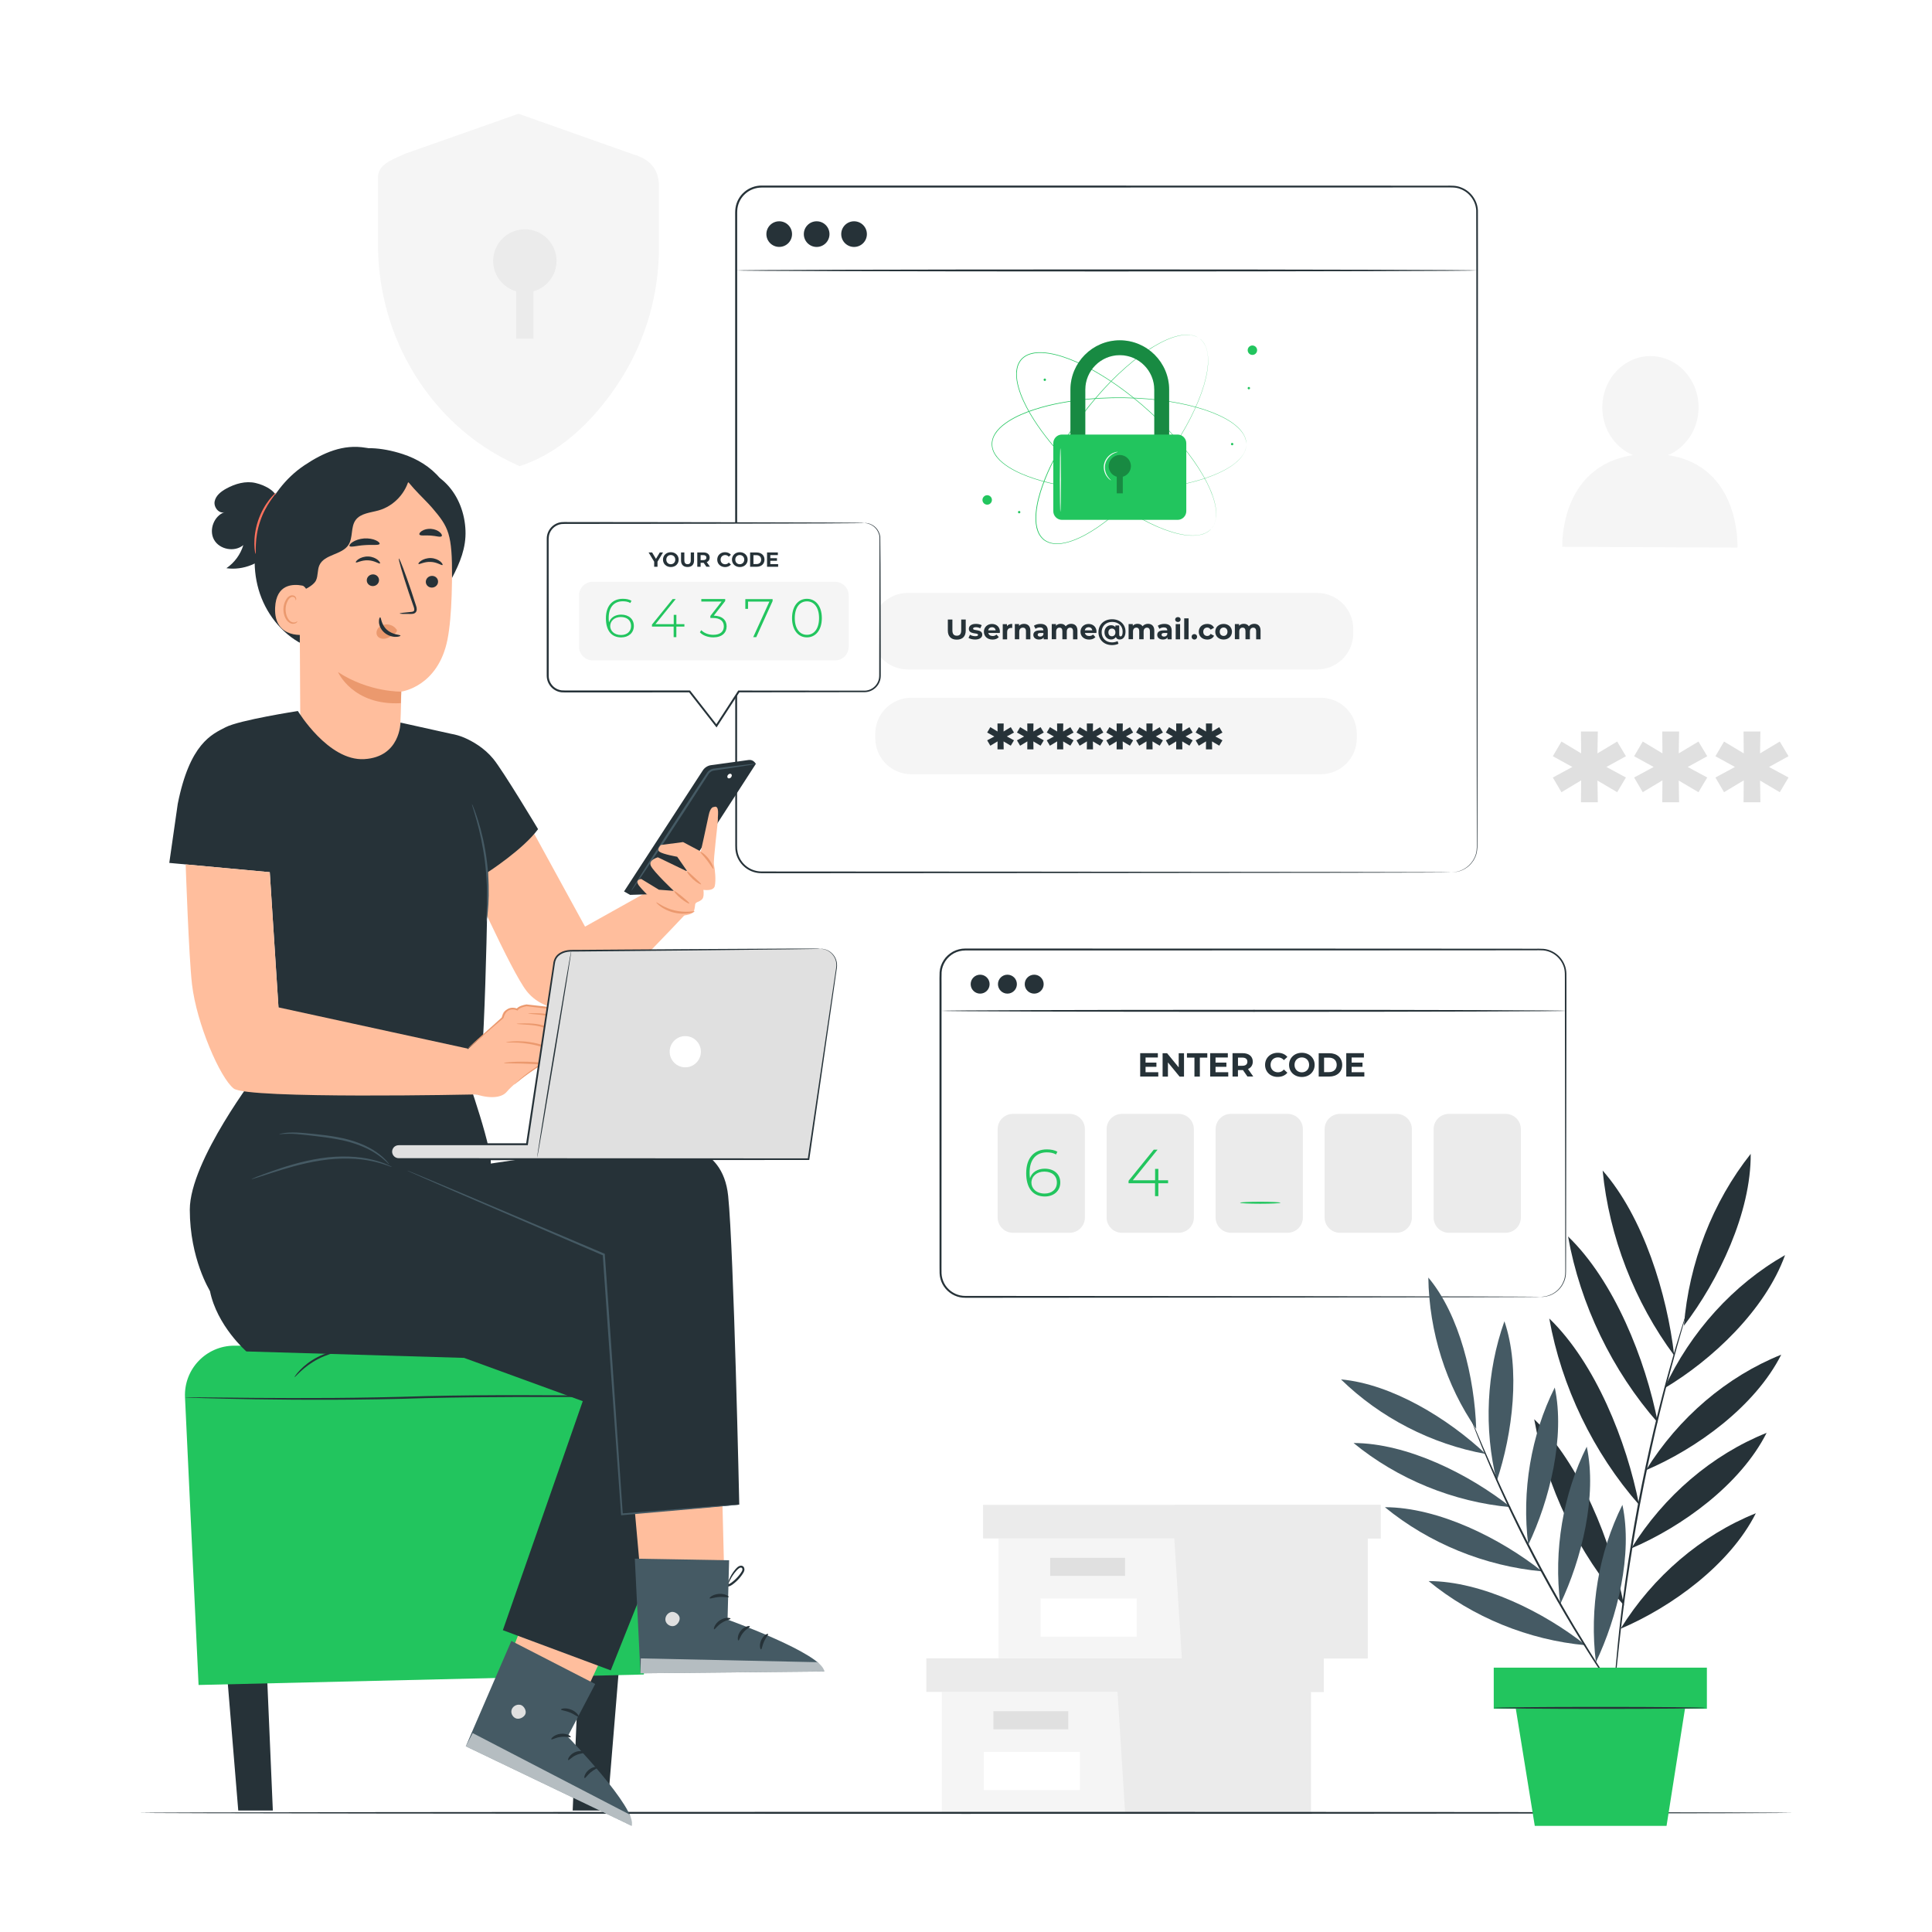 <svg width="500" height="500" viewBox="0 0 500 500" fill="none" xmlns="http://www.w3.org/2000/svg">
<path d="M431.67 117.79C436.28 115.86 439.56 111.1 439.59 105.5C439.62 98.16 434.07 92.19 427.19 92.16C420.31 92.13 414.71 98.05 414.68 105.39C414.66 111.04 417.96 115.85 422.62 117.79C403.45 120.68 404.32 141.51 404.32 141.51L449.65 141.72C449.64 141.73 450.68 120.66 431.67 117.79Z" fill="#F5F5F5"/>
<path d="M163.82 39.92L134.19 29.44L104.85 39.78C101.1 41.52 97.82 42.57 97.82 46V63.11C97.82 74.99 100.98 86.76 107.48 97.16C112.95 105.91 121.43 114.91 134.47 120.64C146.46 116.8 155.41 106.58 160.89 97.83C167.39 87.44 170.55 75.66 170.55 63.78V48.39C170.56 43.49 167.93 41.1 163.82 39.92Z" fill="#F5F5F5"/>
<path d="M144.03 67.54C144.03 63.01 140.36 59.34 135.83 59.34C131.3 59.34 127.63 63.01 127.63 67.54C127.63 71.29 130.16 74.42 133.59 75.39V87.65H138.07V75.39C141.5 74.41 144.03 71.29 144.03 67.54Z" fill="#EBEBEB"/>
<path d="M415.74 198.49L420.79 201.22L418.52 205.02L413.42 202.01L413.51 207.62H409.15L409.2 201.96L404.1 205.02L401.87 201.22L406.92 198.49L401.87 195.71L404.1 191.91L409.2 194.97L409.15 189.31H413.51L413.42 194.97L418.52 191.91L420.79 195.71L415.74 198.49Z" fill="#E0E0E0"/>
<path d="M436.78 198.49L441.83 201.22L439.56 205.02L434.46 202.01L434.55 207.62H430.19L430.24 201.96L425.14 205.02L422.91 201.22L427.96 198.49L422.91 195.71L425.14 191.91L430.24 194.97L430.19 189.31H434.55L434.46 194.97L439.56 191.91L441.83 195.71L436.78 198.49Z" fill="#E0E0E0"/>
<path d="M457.82 198.49L462.87 201.22L460.6 205.02L455.5 202.01L455.59 207.62H451.23L451.28 201.96L446.18 205.02L443.95 201.22L449 198.49L443.95 195.71L446.18 191.91L451.28 194.97L451.23 189.31H455.59L455.5 194.97L460.6 191.91L462.87 195.71L457.82 198.49Z" fill="#E0E0E0"/>
<path d="M243.74 437.86V468.92H289.16H339.26V437.86H243.74Z" fill="#F5F5F5"/>
<path d="M239.73 429.17V437.86H342.6V429.17H289.16H239.73Z" fill="#EBEBEB"/>
<path d="M291.16 468.92H339.26V437.86H342.6V429.17H289.16V437.05L291.16 468.92Z" fill="#EBEBEB"/>
<path d="M276.47 442.86H257.1V447.54H276.47V442.86Z" fill="#E0E0E0"/>
<path d="M279.48 453.39H254.6V463.26H279.48V453.39Z" fill="white"/>
<path d="M258.43 398.15V429.21H303.86H353.96V398.15H258.43Z" fill="#F5F5F5"/>
<path d="M254.42 389.46V398.15H357.3V389.46H303.86H254.42Z" fill="#EBEBEB"/>
<path d="M305.86 429.21H353.96V398.15H357.3V389.46H303.86V397.35L305.86 429.21Z" fill="#EBEBEB"/>
<path d="M291.16 403.16H271.79V407.84H291.16V403.16Z" fill="#E0E0E0"/>
<path d="M294.18 413.68H269.3V423.55H294.18V413.68Z" fill="white"/>
<path d="M464.07 469.16C464.07 469.3 368.22 469.42 250.01 469.42C131.76 469.42 35.93 469.3 35.93 469.16C35.93 469.02 131.76 468.9 250.01 468.9C368.22 468.9 464.07 469.01 464.07 469.16Z" fill="#263238"/>
<path d="M375.71 225.76H197.07C193.45 225.76 190.51 222.82 190.51 219.2V54.85C190.51 51.23 193.45 48.29 197.07 48.29H375.71C379.33 48.29 382.27 51.23 382.27 54.85V219.2C382.27 222.82 379.33 225.76 375.71 225.76Z" fill="white"/>
<path d="M375.71 225.76C375.71 225.76 375.87 225.74 376.18 225.72C376.49 225.7 376.96 225.63 377.55 225.46C378.14 225.28 378.86 224.97 379.59 224.42C380.32 223.87 381.07 223.08 381.58 221.99C382.15 220.91 382.26 219.54 382.21 218.05C382.21 216.56 382.2 214.92 382.2 213.15C382.19 209.61 382.19 205.52 382.18 200.92C382.16 182.51 382.13 155.89 382.1 123C382.09 106.55 382.08 88.53 382.07 69.19C382.06 64.36 382.05 59.45 382.04 54.45C381.92 52.03 380.25 49.75 377.93 48.91C376.78 48.43 375.53 48.51 374.24 48.51C372.96 48.51 371.68 48.51 370.39 48.51C360.09 48.51 349.48 48.52 338.61 48.52C295.11 48.53 247.29 48.53 197.1 48.54C195.59 48.54 194.1 49.09 192.96 50.08C191.82 51.06 191.05 52.46 190.85 53.94C190.75 54.67 190.79 55.46 190.78 56.24V58.57C190.78 60.12 190.78 61.68 190.78 63.23C190.78 69.43 190.78 75.59 190.78 81.7C190.78 93.92 190.78 105.97 190.78 117.81C190.77 141.48 190.77 164.32 190.76 186.07C190.76 196.95 190.75 207.55 190.75 217.86C190.76 218.5 190.73 219.16 190.78 219.77C190.85 220.38 190.97 221 191.21 221.57C191.67 222.72 192.47 223.71 193.48 224.41C194.49 225.11 195.69 225.5 196.91 225.53C198.17 225.53 199.42 225.54 200.67 225.54C205.67 225.54 210.59 225.54 215.42 225.55C234.76 225.56 252.78 225.57 269.23 225.58C302.12 225.62 328.74 225.64 347.15 225.66C356.34 225.68 363.48 225.7 368.33 225.71C370.75 225.72 372.59 225.73 373.84 225.74C375.07 225.74 375.71 225.76 375.71 225.76C375.71 225.76 375.07 225.78 373.83 225.79C372.58 225.8 370.74 225.8 368.32 225.82C363.47 225.83 356.33 225.85 347.14 225.87C328.74 225.89 302.12 225.92 269.22 225.95C252.77 225.96 234.75 225.97 215.41 225.98C210.57 225.98 205.66 225.98 200.66 225.99C199.41 225.99 198.15 225.99 196.89 225.98C195.59 225.95 194.29 225.53 193.21 224.78C192.13 224.03 191.27 222.97 190.78 221.74C190.52 221.13 190.39 220.47 190.32 219.81C190.27 219.14 190.3 218.51 190.29 217.86C190.29 207.56 190.28 196.95 190.28 186.07C190.28 164.32 190.27 141.49 190.26 117.81C190.26 105.97 190.26 93.93 190.26 81.7C190.26 75.59 190.26 69.43 190.26 63.23C190.26 61.68 190.26 60.13 190.26 58.57V56.24C190.27 55.46 190.22 54.69 190.34 53.87C190.56 52.26 191.38 50.74 192.62 49.69C193.85 48.62 195.47 48.02 197.1 48.02C247.29 48.03 295.11 48.03 338.61 48.04C349.48 48.04 360.09 48.05 370.39 48.05C371.68 48.05 372.96 48.05 374.24 48.05C375.49 48.05 376.86 47.97 378.09 48.49C380.57 49.39 382.36 51.83 382.48 54.42C382.48 59.42 382.49 64.34 382.49 69.18C382.48 88.52 382.47 106.54 382.46 122.99C382.42 155.88 382.4 182.51 382.38 200.91C382.37 205.51 382.36 209.59 382.36 213.14C382.36 214.91 382.35 216.54 382.35 218.04C382.4 219.52 382.27 220.94 381.69 222.03C381.17 223.14 380.4 223.94 379.66 224.48C378.91 225.03 378.18 225.33 377.59 225.5C376.99 225.66 376.52 225.72 376.2 225.73C375.87 225.76 375.71 225.76 375.71 225.76Z" fill="#263238"/>
<path d="M204.98 60.59C204.98 62.42 203.5 63.9 201.66 63.9C199.83 63.9 198.34 62.42 198.34 60.59C198.34 58.76 199.82 57.27 201.66 57.27C203.5 57.27 204.98 58.76 204.98 60.59Z" fill="#263238"/>
<path d="M211.35 63.91C213.184 63.91 214.67 62.424 214.67 60.59C214.67 58.756 213.184 57.27 211.35 57.27C209.516 57.27 208.03 58.756 208.03 60.59C208.03 62.424 209.516 63.91 211.35 63.91Z" fill="#263238"/>
<path d="M221.03 63.91C222.864 63.91 224.35 62.424 224.35 60.59C224.35 58.756 222.864 57.27 221.03 57.27C219.196 57.27 217.71 58.756 217.71 60.59C217.71 62.424 219.196 63.91 221.03 63.91Z" fill="#263238"/>
<path d="M382.27 69.99C382.27 70.13 339.34 70.25 286.4 70.25C233.44 70.25 190.52 70.13 190.52 69.99C190.52 69.85 233.44 69.73 286.4 69.73C339.34 69.73 382.27 69.85 382.27 69.99Z" fill="#263238"/>
<path d="M313.48 136.85C313.48 136.85 313.56 136.74 313.71 136.54C313.75 136.49 313.79 136.43 313.84 136.37C313.88 136.3 313.92 136.23 313.97 136.15C314.06 135.99 314.18 135.8 314.26 135.57C314.31 135.46 314.36 135.34 314.41 135.21C314.45 135.08 314.49 134.94 314.53 134.79C314.58 134.64 314.6 134.49 314.63 134.32C314.65 134.15 314.7 133.99 314.7 133.8C314.78 133.08 314.73 132.24 314.59 131.31C314.3 129.45 313.51 127.26 312.31 124.88C311.1 122.49 309.44 119.93 307.4 117.25C305.36 114.57 302.91 111.81 300.08 109.03C297.26 106.26 294.06 103.47 290.48 100.83C288.69 99.51 286.8 98.23 284.8 97.03C282.81 95.82 280.71 94.7 278.49 93.72C276.28 92.76 273.94 91.92 271.47 91.52C270.24 91.33 268.97 91.24 267.73 91.43C267.11 91.53 266.5 91.7 265.92 91.95C265.35 92.23 264.83 92.59 264.4 93.06C263.99 93.54 263.68 94.1 263.47 94.69C263.28 95.29 263.18 95.92 263.15 96.55C263.1 97.81 263.34 99.06 263.67 100.26C264.34 102.66 265.44 104.89 266.65 106.98C267.87 109.07 269.23 111.03 270.65 112.87C272.07 114.71 273.56 116.45 275.07 118.08C278.1 121.34 281.23 124.2 284.31 126.69C287.39 129.18 290.42 131.3 293.31 133.02C296.2 134.74 298.94 136.1 301.45 137.03C303.95 137.96 306.22 138.49 308.1 138.57C309.04 138.61 309.88 138.56 310.58 138.4C310.76 138.37 310.92 138.31 311.08 138.27C311.24 138.23 311.4 138.18 311.53 138.12C311.67 138.06 311.81 138.01 311.93 137.96C312.05 137.9 312.17 137.83 312.28 137.77C312.5 137.66 312.67 137.52 312.83 137.41C312.9 137.35 312.98 137.31 313.04 137.26C313.1 137.21 313.15 137.16 313.19 137.11C313.38 136.93 313.48 136.85 313.48 136.85C313.48 136.85 313.39 136.94 313.21 137.12C313.16 137.16 313.11 137.22 313.06 137.27C313 137.32 312.93 137.37 312.85 137.43C312.7 137.54 312.53 137.68 312.31 137.79C312.2 137.85 312.09 137.92 311.96 137.98C311.83 138.03 311.7 138.09 311.55 138.15C311.41 138.22 311.26 138.26 311.09 138.3C310.93 138.34 310.76 138.41 310.58 138.43C309.87 138.59 309.03 138.65 308.08 138.61C306.19 138.54 303.91 138.02 301.4 137.09C298.88 136.17 296.14 134.82 293.24 133.1C290.34 131.38 287.31 129.26 284.22 126.77C281.14 124.28 278 121.42 274.96 118.16C273.44 116.53 271.95 114.79 270.53 112.94C269.1 111.1 267.74 109.13 266.51 107.04C265.3 104.94 264.19 102.71 263.51 100.28C263.18 99.07 262.94 97.81 262.99 96.53C263.01 95.89 263.12 95.25 263.31 94.63C263.53 94.02 263.84 93.44 264.27 92.95C264.71 92.47 265.25 92.09 265.83 91.81C266.42 91.54 267.05 91.37 267.68 91.27C268.95 91.08 270.23 91.17 271.47 91.36C273.95 91.76 276.3 92.61 278.52 93.57C280.74 94.55 282.85 95.68 284.84 96.89C286.84 98.1 288.73 99.38 290.53 100.7C294.12 103.35 297.32 106.14 300.14 108.92C302.96 111.7 305.41 114.48 307.45 117.16C309.49 119.84 311.15 122.42 312.35 124.82C313.55 127.21 314.34 129.41 314.62 131.28C314.76 132.21 314.8 133.06 314.72 133.78C314.71 133.96 314.67 134.13 314.64 134.3C314.61 134.47 314.59 134.62 314.54 134.77C314.5 134.92 314.46 135.06 314.42 135.19C314.37 135.32 314.32 135.44 314.27 135.56C314.18 135.79 314.07 135.98 313.97 136.14C313.92 136.22 313.88 136.3 313.84 136.36C313.79 136.42 313.75 136.48 313.71 136.53C313.56 136.75 313.48 136.85 313.48 136.85Z" fill="#22C55E"/>
<path d="M322.55 114.93C322.55 114.93 322.54 114.8 322.52 114.55C322.52 114.49 322.51 114.42 322.5 114.34C322.49 114.26 322.47 114.18 322.45 114.09C322.41 113.91 322.37 113.69 322.28 113.46C322.24 113.34 322.2 113.22 322.15 113.09C322.09 112.97 322.02 112.84 321.96 112.7C321.9 112.56 321.81 112.43 321.72 112.29C321.63 112.15 321.55 112 321.43 111.86C321.01 111.27 320.41 110.68 319.69 110.08C318.24 108.88 316.19 107.77 313.7 106.8C311.21 105.82 308.26 105.01 304.96 104.37C301.66 103.73 297.98 103.3 294.03 103.11C290.08 102.92 285.84 102.97 281.41 103.39C279.2 103.6 276.93 103.91 274.64 104.33C272.35 104.76 270.03 105.31 267.73 106.06C265.44 106.82 263.13 107.75 261.03 109.09C259.99 109.77 258.98 110.54 258.18 111.51C257.78 112 257.44 112.53 257.18 113.1C256.94 113.68 256.8 114.3 256.79 114.94C256.8 115.57 256.94 116.2 257.18 116.78C257.44 117.36 257.78 117.89 258.18 118.38C258.98 119.35 259.99 120.13 261.03 120.8C263.13 122.15 265.44 123.07 267.73 123.83C270.03 124.58 272.35 125.14 274.64 125.56C276.93 125.99 279.19 126.29 281.41 126.5C285.84 126.92 290.08 126.96 294.04 126.78C297.99 126.59 301.66 126.16 304.97 125.52C308.27 124.88 311.22 124.07 313.71 123.09C316.2 122.12 318.24 121.01 319.7 119.81C320.42 119.21 321.02 118.62 321.44 118.03C321.56 117.89 321.64 117.74 321.73 117.6C321.82 117.46 321.91 117.33 321.97 117.19C322.04 117.05 322.1 116.92 322.16 116.8C322.21 116.67 322.25 116.55 322.29 116.43C322.38 116.2 322.42 115.98 322.46 115.8C322.48 115.71 322.5 115.62 322.51 115.55C322.52 115.47 322.52 115.4 322.53 115.34C322.54 115.06 322.55 114.93 322.55 114.93C322.55 114.93 322.55 115.06 322.53 115.31C322.53 115.37 322.52 115.45 322.52 115.52C322.51 115.6 322.49 115.68 322.47 115.78C322.43 115.96 322.4 116.18 322.31 116.41C322.27 116.53 322.23 116.65 322.18 116.78C322.12 116.91 322.06 117.04 321.99 117.17C321.93 117.31 321.84 117.45 321.75 117.59C321.66 117.73 321.58 117.89 321.46 118.03C321.04 118.63 320.45 119.23 319.72 119.83C318.27 121.04 316.22 122.16 313.73 123.14C311.24 124.13 308.29 124.95 304.98 125.59C301.67 126.24 298 126.67 294.04 126.87C290.08 127.06 285.84 127.02 281.4 126.61C279.18 126.4 276.91 126.1 274.62 125.67C272.33 125.25 270 124.69 267.69 123.94C265.39 123.18 263.08 122.25 260.95 120.9C259.9 120.22 258.88 119.44 258.06 118.45C257.65 117.96 257.3 117.41 257.04 116.82C256.8 116.22 256.65 115.58 256.64 114.92C256.65 114.27 256.8 113.62 257.05 113.02C257.31 112.43 257.67 111.88 258.07 111.39C258.89 110.4 259.91 109.62 260.96 108.94C263.08 107.59 265.39 106.65 267.69 105.9C270 105.15 272.32 104.59 274.62 104.17C276.91 103.74 279.18 103.44 281.4 103.23C285.84 102.82 290.08 102.77 294.04 102.97C298 103.17 301.67 103.61 304.98 104.25C308.29 104.9 311.24 105.72 313.73 106.7C316.22 107.68 318.27 108.8 319.72 110.01C320.45 110.61 321.04 111.21 321.46 111.81C321.58 111.95 321.66 112.11 321.75 112.25C321.84 112.39 321.93 112.53 321.99 112.67C322.06 112.81 322.12 112.94 322.18 113.06C322.23 113.19 322.27 113.32 322.31 113.43C322.4 113.66 322.44 113.88 322.47 114.06C322.49 114.15 322.51 114.24 322.52 114.32C322.52 114.4 322.53 114.47 322.53 114.53C322.55 114.8 322.55 114.93 322.55 114.93Z" fill="#22C55E"/>
<path d="M310.53 87.66C310.53 87.66 310.42 87.59 310.21 87.45C310.16 87.42 310.1 87.38 310.03 87.33C309.96 87.29 309.88 87.26 309.8 87.22C309.63 87.14 309.44 87.04 309.2 86.97C309.08 86.93 308.96 86.89 308.83 86.85C308.69 86.82 308.55 86.79 308.4 86.76C308.25 86.72 308.09 86.71 307.93 86.7C307.76 86.69 307.59 86.66 307.41 86.66C306.69 86.63 305.85 86.74 304.94 86.95C303.1 87.36 300.97 88.3 298.68 89.67C296.38 91.04 293.94 92.87 291.41 95.09C288.88 97.31 286.29 99.95 283.72 102.95C281.15 105.96 278.59 109.34 276.2 113.1C275.01 114.98 273.86 116.95 272.8 119.03C271.73 121.1 270.76 123.27 269.94 125.55C269.13 127.83 268.46 130.22 268.23 132.7C268.13 133.94 268.12 135.21 268.4 136.44C268.54 137.05 268.75 137.65 269.05 138.21C269.36 138.76 269.77 139.25 270.26 139.65C270.77 140.03 271.35 140.3 271.95 140.47C272.56 140.62 273.19 140.68 273.82 140.66C275.08 140.62 276.31 140.3 277.48 139.89C279.83 139.05 281.98 137.8 283.98 136.45C285.98 135.09 287.84 133.6 289.58 132.05C291.32 130.5 292.95 128.9 294.47 127.28C297.51 124.03 300.15 120.71 302.42 117.47C304.69 114.23 306.6 111.06 308.12 108.06C309.64 105.06 310.8 102.23 311.56 99.67C312.31 97.11 312.69 94.81 312.64 92.93C312.61 91.99 312.51 91.16 312.3 90.46C312.26 90.28 312.19 90.12 312.14 89.97C312.09 89.81 312.03 89.66 311.96 89.53C311.89 89.39 311.83 89.26 311.77 89.14C311.7 89.02 311.63 88.91 311.56 88.81C311.44 88.59 311.29 88.43 311.17 88.29C311.11 88.22 311.06 88.15 311 88.09C310.94 88.04 310.89 87.99 310.84 87.95C310.62 87.75 310.53 87.66 310.53 87.66C310.53 87.66 310.63 87.74 310.82 87.91C310.87 87.95 310.92 88 310.98 88.05C311.04 88.11 311.09 88.17 311.15 88.24C311.27 88.38 311.42 88.54 311.55 88.76C311.62 88.86 311.69 88.97 311.76 89.09C311.82 89.21 311.89 89.35 311.95 89.48C312.02 89.61 312.08 89.77 312.13 89.92C312.18 90.08 312.26 90.24 312.3 90.42C312.51 91.12 312.62 91.95 312.66 92.9C312.73 94.79 312.36 97.1 311.61 99.67C310.86 102.24 309.7 105.08 308.19 108.09C306.67 111.1 304.77 114.27 302.5 117.52C300.23 120.77 297.59 124.1 294.55 127.35C293.03 128.98 291.4 130.58 289.65 132.13C287.91 133.68 286.04 135.18 284.04 136.54C282.03 137.9 279.88 139.15 277.51 140C276.33 140.41 275.08 140.74 273.8 140.78C273.16 140.8 272.51 140.74 271.88 140.59C271.26 140.42 270.66 140.14 270.13 139.75C269.62 139.34 269.2 138.83 268.88 138.27C268.57 137.7 268.36 137.09 268.22 136.46C267.94 135.21 267.95 133.92 268.05 132.68C268.28 130.17 268.96 127.78 269.77 125.49C270.59 123.21 271.57 121.03 272.65 118.96C273.72 116.88 274.87 114.91 276.06 113.03C278.45 109.27 281.02 105.89 283.6 102.88C286.18 99.87 288.78 97.24 291.32 95.02C293.86 92.8 296.31 90.97 298.62 89.61C300.92 88.24 303.06 87.31 304.91 86.9C305.83 86.7 306.67 86.59 307.4 86.63C307.58 86.62 307.76 86.66 307.92 86.67C308.09 86.68 308.25 86.7 308.4 86.74C308.55 86.77 308.69 86.8 308.83 86.83C308.96 86.87 309.09 86.92 309.2 86.95C309.44 87.02 309.63 87.12 309.8 87.21C309.88 87.25 309.96 87.29 310.03 87.33C310.1 87.37 310.15 87.41 310.21 87.45C310.42 87.58 310.53 87.66 310.53 87.66Z" fill="#22C55E"/>
<path d="M256.35 128.52C256.83 129 256.83 129.77 256.35 130.25C255.87 130.73 255.1 130.73 254.62 130.25C254.14 129.77 254.14 129 254.62 128.52C255.1 128.04 255.87 128.04 256.35 128.52Z" fill="#22C55E"/>
<path d="M325.34 90.63C325.34 91.31 324.79 91.85 324.12 91.85C323.44 91.85 322.9 91.3 322.9 90.63C322.9 89.95 323.45 89.41 324.12 89.41C324.79 89.41 325.34 89.96 325.34 90.63Z" fill="#22C55E"/>
<path d="M264.07 132.54C264.07 132.71 263.93 132.85 263.76 132.85C263.59 132.85 263.45 132.71 263.45 132.54C263.45 132.37 263.59 132.23 263.76 132.23C263.93 132.23 264.07 132.37 264.07 132.54Z" fill="#22C55E"/>
<path d="M270.7 98.28C270.7 98.45 270.56 98.59 270.39 98.59C270.22 98.59 270.08 98.45 270.08 98.28C270.08 98.11 270.22 97.97 270.39 97.97C270.57 97.97 270.7 98.11 270.7 98.28Z" fill="#22C55E"/>
<path d="M319.19 114.93C319.19 115.1 319.05 115.24 318.88 115.24C318.71 115.24 318.57 115.1 318.57 114.93C318.57 114.76 318.71 114.62 318.88 114.62C319.06 114.62 319.19 114.76 319.19 114.93Z" fill="#22C55E"/>
<path d="M323.51 100.45C323.51 100.62 323.37 100.76 323.2 100.76C323.03 100.76 322.89 100.62 322.89 100.45C322.89 100.28 323.03 100.14 323.2 100.14C323.37 100.14 323.51 100.27 323.51 100.45Z" fill="#22C55E"/>
<path d="M302.57 121.76H298.73V100.84C298.73 95.92 294.72 91.91 289.8 91.91C284.88 91.91 280.87 95.92 280.87 100.84V121.76H277.03V100.84C277.03 93.8 282.76 88.07 289.8 88.07C296.84 88.07 302.57 93.8 302.57 100.84V121.76Z" fill="#22C55E"/>
<g opacity="0.3">
<path d="M302.57 121.76H298.73V100.84C298.73 95.92 294.72 91.91 289.8 91.91C284.88 91.91 280.87 95.92 280.87 100.84V121.76H277.03V100.84C277.03 93.8 282.76 88.07 289.8 88.07C296.84 88.07 302.57 93.8 302.57 100.84V121.76Z" fill="black"/>
</g>
<path d="M304.76 134.54H274.84C273.6 134.54 272.59 133.53 272.59 132.29V114.71C272.59 113.47 273.6 112.46 274.84 112.46H304.76C306 112.46 307.01 113.47 307.01 114.71V132.29C307.01 133.54 306 134.54 304.76 134.54Z" fill="#22C55E"/>
<g opacity="0.3">
<path d="M292.68 120.63C292.68 119.04 291.39 117.75 289.8 117.75C288.21 117.75 286.92 119.04 286.92 120.63C286.92 121.94 287.81 123.04 289.01 123.38V127.68H290.58V123.38C291.79 123.04 292.68 121.94 292.68 120.63Z" fill="black"/>
</g>
<path d="M274.43 132.45C274.35 132.45 274.29 128.77 274.29 124.23C274.29 119.69 274.35 116 274.43 116C274.51 116 274.57 119.68 274.57 124.23C274.57 128.77 274.5 132.45 274.43 132.45Z" fill="#FAFAFA"/>
<path d="M287.55 124.31C287.54 124.32 287.42 124.27 287.21 124.12C287.01 123.97 286.74 123.73 286.47 123.36C285.93 122.66 285.44 121.38 285.76 120C286.09 118.62 287.11 117.7 287.9 117.31C288.3 117.11 288.65 117.01 288.9 116.97C289.15 116.93 289.29 116.93 289.29 116.95C289.3 117 288.74 117.06 288 117.49C287.27 117.9 286.35 118.79 286.04 120.07C285.74 121.34 286.17 122.55 286.64 123.25C287.11 123.97 287.58 124.27 287.55 124.31Z" fill="#FAFAFA"/>
<path d="M340.9 173.25H234.92C229.77 173.25 225.6 169.08 225.6 163.93V162.78C225.6 157.63 229.77 153.46 234.92 153.46H340.9C346.05 153.46 350.22 157.63 350.22 162.78V163.93C350.22 169.08 346.05 173.25 340.9 173.25Z" fill="#F5F5F5"/>
<path d="M341.82 200.37H235.84C230.69 200.37 226.52 196.2 226.52 191.05V189.9C226.52 184.75 230.69 180.58 235.84 180.58H341.82C346.97 180.58 351.14 184.75 351.14 189.9V191.05C351.14 196.2 346.97 200.37 341.82 200.37Z" fill="#F5F5F5"/>
<path d="M245.3 163.2V160.33H246.48V163.15C246.48 164.12 246.9 164.52 247.62 164.52C248.34 164.52 248.76 164.12 248.76 163.15V160.33H249.93V163.2C249.93 164.71 249.07 165.54 247.61 165.54C246.16 165.54 245.3 164.71 245.3 163.2Z" fill="#263238"/>
<path d="M250.65 165.09L251.03 164.27C251.38 164.5 251.91 164.65 252.4 164.65C252.93 164.65 253.12 164.51 253.12 164.29C253.12 163.65 250.74 164.3 250.74 162.73C250.74 161.98 251.41 161.46 252.56 161.46C253.1 161.46 253.7 161.58 254.07 161.8L253.69 162.61C253.3 162.39 252.91 162.32 252.56 162.32C252.05 162.32 251.83 162.48 251.83 162.69C251.83 163.36 254.21 162.71 254.21 164.26C254.21 164.99 253.53 165.51 252.35 165.51C251.68 165.51 251.01 165.33 250.65 165.09Z" fill="#263238"/>
<path d="M258.74 163.81H255.77C255.88 164.3 256.3 164.6 256.89 164.6C257.31 164.6 257.61 164.48 257.88 164.22L258.49 164.88C258.12 165.3 257.58 165.52 256.87 165.52C255.51 165.52 254.63 164.66 254.63 163.5C254.63 162.32 255.53 161.48 256.73 161.48C257.88 161.48 258.78 162.25 258.78 163.52C258.76 163.59 258.74 163.71 258.74 163.81ZM255.75 163.14H257.69C257.61 162.64 257.24 162.32 256.73 162.32C256.2 162.33 255.83 162.64 255.75 163.14Z" fill="#263238"/>
<path d="M261.96 161.46V162.51C261.86 162.5 261.79 162.5 261.7 162.5C261.07 162.5 260.65 162.84 260.65 163.6V165.46H259.51V161.53H260.6V162.05C260.88 161.66 261.35 161.46 261.96 161.46Z" fill="#263238"/>
<path d="M266.66 163.2V165.45H265.52V163.37C265.52 162.73 265.23 162.44 264.72 162.44C264.17 162.44 263.78 162.78 263.78 163.5V165.44H262.64V161.51H263.73V161.97C264.04 161.63 264.5 161.45 265.03 161.45C265.96 161.46 266.66 162 266.66 163.2Z" fill="#263238"/>
<path d="M271.17 163.21V165.45H270.1V164.96C269.89 165.32 269.48 165.51 268.9 165.51C267.98 165.51 267.43 165 267.43 164.32C267.43 163.63 267.92 163.14 269.12 163.14H270.03C270.03 162.65 269.74 162.37 269.12 162.37C268.7 162.37 268.27 162.51 267.99 162.74L267.58 161.94C268.01 161.63 268.65 161.46 269.28 161.46C270.47 161.46 271.17 162.02 271.17 163.21ZM270.03 164.21V163.81H269.25C268.72 163.81 268.55 164.01 268.55 164.27C268.55 164.56 268.79 164.75 269.19 164.75C269.57 164.75 269.9 164.57 270.03 164.21Z" fill="#263238"/>
<path d="M278.84 163.2V165.45H277.7V163.37C277.7 162.73 277.41 162.44 276.95 162.44C276.44 162.44 276.08 162.77 276.08 163.47V165.44H274.94V163.36C274.94 162.72 274.67 162.43 274.19 162.43C273.69 162.43 273.33 162.76 273.33 163.46V165.43H272.19V161.5H273.28V161.95C273.57 161.61 274.01 161.44 274.52 161.44C275.07 161.44 275.54 161.65 275.81 162.08C276.12 161.68 276.64 161.44 277.23 161.44C278.17 161.46 278.84 162 278.84 163.2Z" fill="#263238"/>
<path d="M283.74 163.81H280.77C280.88 164.3 281.3 164.6 281.89 164.6C282.31 164.6 282.61 164.48 282.88 164.22L283.49 164.88C283.12 165.3 282.58 165.52 281.87 165.52C280.51 165.52 279.63 164.66 279.63 163.5C279.63 162.32 280.53 161.48 281.73 161.48C282.88 161.48 283.78 162.25 283.78 163.52C283.76 163.59 283.75 163.71 283.74 163.81ZM280.75 163.14H282.69C282.61 162.64 282.24 162.32 281.73 162.32C281.2 162.33 280.83 162.64 280.75 163.14Z" fill="#263238"/>
<path d="M291.28 163.45C291.28 164.76 290.68 165.5 289.78 165.5C289.28 165.5 288.93 165.28 288.78 164.86C288.52 165.27 288.11 165.5 287.53 165.5C286.59 165.5 285.84 164.75 285.84 163.65C285.84 162.55 286.58 161.81 287.53 161.81C288.01 161.81 288.39 161.98 288.66 162.29V161.86H289.65V164.23C289.65 164.58 289.8 164.7 290 164.7C290.34 164.7 290.54 164.31 290.54 163.46C290.54 161.98 289.44 160.95 287.82 160.95C286.19 160.95 285.1 162.06 285.1 163.59C285.1 165.15 286.17 166.25 287.79 166.25C288.25 166.25 288.77 166.15 289.23 165.93L289.46 166.6C289.01 166.83 288.36 166.95 287.79 166.95C285.68 166.95 284.28 165.52 284.28 163.59C284.28 161.68 285.69 160.26 287.82 160.26C289.87 160.26 291.28 161.62 291.28 163.45ZM288.67 163.66C288.67 163.02 288.28 162.67 287.76 162.67C287.23 162.67 286.85 163.04 286.85 163.66C286.85 164.29 287.22 164.67 287.76 164.67C288.28 164.66 288.67 164.3 288.67 163.66Z" fill="#263238"/>
<path d="M298.73 163.2V165.45H297.59V163.37C297.59 162.73 297.3 162.44 296.84 162.44C296.33 162.44 295.97 162.77 295.97 163.47V165.44H294.83V163.36C294.83 162.72 294.56 162.43 294.08 162.43C293.58 162.43 293.22 162.76 293.22 163.46V165.43H292.08V161.5H293.17V161.95C293.46 161.61 293.9 161.44 294.41 161.44C294.96 161.44 295.43 161.65 295.7 162.08C296.01 161.68 296.53 161.44 297.12 161.44C298.06 161.46 298.73 162 298.73 163.2Z" fill="#263238"/>
<path d="M303.23 163.21V165.45H302.16V164.96C301.95 165.32 301.54 165.51 300.96 165.51C300.04 165.51 299.49 165 299.49 164.32C299.49 163.63 299.98 163.14 301.18 163.14H302.09C302.09 162.65 301.8 162.37 301.18 162.37C300.76 162.37 300.33 162.51 300.05 162.74L299.64 161.94C300.07 161.63 300.71 161.46 301.34 161.46C302.54 161.46 303.23 162.02 303.23 163.21ZM302.09 164.21V163.81H301.31C300.78 163.81 300.61 164.01 300.61 164.27C300.61 164.56 300.85 164.75 301.25 164.75C301.63 164.75 301.96 164.57 302.09 164.21Z" fill="#263238"/>
<path d="M304.13 160.34C304.13 159.98 304.42 159.7 304.84 159.7C305.26 159.7 305.55 159.96 305.55 160.31C305.55 160.69 305.26 160.97 304.84 160.97C304.42 160.97 304.13 160.7 304.13 160.34ZM304.27 161.52H305.41V165.45H304.27V161.52Z" fill="#263238"/>
<path d="M306.47 160.03H307.61V165.45H306.47V160.03Z" fill="#263238"/>
<path d="M308.39 164.8C308.39 164.38 308.7 164.1 309.1 164.1C309.5 164.1 309.81 164.38 309.81 164.8C309.81 165.22 309.5 165.52 309.1 165.52C308.7 165.51 308.39 165.21 308.39 164.8Z" fill="#263238"/>
<path d="M310.24 163.49C310.24 162.31 311.15 161.47 312.43 161.47C313.26 161.47 313.91 161.83 314.19 162.47L313.31 162.95C313.1 162.58 312.78 162.41 312.43 162.41C311.85 162.41 311.4 162.81 311.4 163.5C311.4 164.19 311.85 164.59 312.43 164.59C312.79 164.59 313.1 164.43 313.31 164.05L314.19 164.53C313.9 165.16 313.25 165.52 312.43 165.52C311.15 165.51 310.24 164.67 310.24 163.49Z" fill="#263238"/>
<path d="M314.51 163.49C314.51 162.31 315.42 161.47 316.67 161.47C317.92 161.47 318.83 162.31 318.83 163.49C318.83 164.67 317.92 165.51 316.67 165.51C315.42 165.51 314.51 164.67 314.51 163.49ZM317.67 163.49C317.67 162.81 317.24 162.4 316.67 162.4C316.1 162.4 315.66 162.81 315.66 163.49C315.66 164.17 316.1 164.58 316.67 164.58C317.24 164.58 317.67 164.17 317.67 163.49Z" fill="#263238"/>
<path d="M326.23 163.2V165.45H325.09V163.37C325.09 162.73 324.8 162.44 324.34 162.44C323.83 162.44 323.47 162.77 323.47 163.47V165.44H322.33V163.36C322.33 162.72 322.06 162.43 321.58 162.43C321.08 162.43 320.72 162.76 320.72 163.46V165.43H319.58V161.5H320.67V161.95C320.96 161.61 321.4 161.44 321.91 161.44C322.46 161.44 322.93 161.65 323.2 162.08C323.51 161.68 324.03 161.44 324.62 161.44C325.56 161.46 326.23 162 326.23 163.2Z" fill="#263238"/>
<path d="M260.57 190.59L262.42 191.59L261.59 192.98L259.72 191.88L259.75 193.94H258.15L258.17 191.87L256.3 192.99L255.48 191.6L257.33 190.6L255.48 189.58L256.3 188.19L258.17 189.31L258.15 187.24H259.75L259.72 189.31L261.59 188.19L262.42 189.58L260.57 190.59Z" fill="#263238"/>
<path d="M268.28 190.59L270.13 191.59L269.3 192.98L267.43 191.88L267.46 193.94H265.86L265.88 191.87L264.01 192.99L263.19 191.6L265.04 190.6L263.19 189.58L264.01 188.19L265.88 189.31L265.86 187.24H267.46L267.43 189.31L269.3 188.19L270.13 189.58L268.28 190.59Z" fill="#263238"/>
<path d="M275.99 190.59L277.84 191.59L277.01 192.98L275.14 191.88L275.17 193.94H273.57L273.59 191.87L271.72 192.99L270.9 191.6L272.75 190.6L270.9 189.58L271.72 188.19L273.59 189.31L273.57 187.24H275.17L275.14 189.31L277.01 188.19L277.84 189.58L275.99 190.59Z" fill="#263238"/>
<path d="M283.69 190.59L285.54 191.59L284.71 192.98L282.84 191.88L282.87 193.94H281.27L281.29 191.87L279.42 192.99L278.6 191.6L280.45 190.6L278.6 189.58L279.42 188.19L281.29 189.31L281.27 187.24H282.87L282.84 189.31L284.71 188.19L285.54 189.58L283.69 190.59Z" fill="#263238"/>
<path d="M291.4 190.59L293.25 191.59L292.42 192.98L290.55 191.88L290.58 193.94H288.98L289 191.87L287.13 192.99L286.31 191.6L288.16 190.6L286.31 189.58L287.13 188.19L289 189.31L288.98 187.24H290.58L290.55 189.31L292.42 188.19L293.25 189.58L291.4 190.59Z" fill="#263238"/>
<path d="M299.11 190.59L300.96 191.59L300.13 192.98L298.26 191.88L298.29 193.94H296.69L296.71 191.87L294.84 192.99L294.02 191.6L295.87 190.6L294.02 189.58L294.84 188.19L296.71 189.31L296.69 187.24H298.29L298.26 189.31L300.13 188.19L300.96 189.58L299.11 190.59Z" fill="#263238"/>
<path d="M306.81 190.59L308.66 191.59L307.83 192.98L305.96 191.88L305.99 193.94H304.39L304.41 191.87L302.54 192.99L301.72 191.6L303.57 190.6L301.72 189.58L302.54 188.19L304.41 189.31L304.39 187.24H305.99L305.96 189.31L307.83 188.19L308.66 189.58L306.81 190.59Z" fill="#263238"/>
<path d="M314.52 190.59L316.37 191.59L315.54 192.98L313.67 191.88L313.7 193.94H312.1L312.12 191.87L310.25 192.99L309.43 191.6L311.28 190.6L309.43 189.58L310.25 188.19L312.12 189.31L312.1 187.24H313.7L313.67 189.31L315.54 188.19L316.37 189.58L314.52 190.59Z" fill="#263238"/>
<path d="M398.8 335.62H249.77C246.25 335.62 243.39 332.76 243.39 329.24V252.1C243.39 248.58 246.25 245.72 249.77 245.72H398.8C402.32 245.72 405.18 248.58 405.18 252.1V329.24C405.17 332.76 402.32 335.62 398.8 335.62Z" fill="white"/>
<path d="M398.8 335.62C398.8 335.59 399.23 335.63 400.06 335.47C400.86 335.29 402.1 334.87 403.27 333.72C403.84 333.14 404.37 332.38 404.71 331.44C404.9 330.97 404.99 330.45 405.07 329.91C405.11 329.37 405.1 328.79 405.1 328.19C405.09 325.79 405.09 323.02 405.08 319.91C405.06 307.44 405.03 289.42 405 267.15C405 264.37 404.99 261.51 404.99 258.6C404.99 257.14 404.99 255.67 404.99 254.18C404.95 252.69 405.15 251.16 404.54 249.8C403.99 248.44 402.93 247.27 401.58 246.59C400.91 246.25 400.18 246.04 399.42 245.96C398.68 245.9 397.87 245.94 397.08 245.93C393.92 245.93 390.7 245.93 387.43 245.94C374.33 245.95 360.34 245.96 345.61 245.96C316.16 245.97 283.78 245.97 249.79 245.98C248.77 245.99 247.76 246.24 246.86 246.72C245.98 247.22 245.2 247.91 244.65 248.77C244.11 249.62 243.75 250.6 243.69 251.61C243.64 252.62 243.68 253.7 243.67 254.74C243.67 258.94 243.67 263.11 243.67 267.25C243.67 275.53 243.67 283.68 243.67 291.7C243.67 299.71 243.67 307.59 243.66 315.3C243.66 319.15 243.66 322.97 243.66 326.74C243.67 327.68 243.64 328.64 243.67 329.55C243.71 330.45 243.96 331.34 244.37 332.13C245.21 333.72 246.77 334.88 248.51 335.25C249.37 335.45 250.28 335.37 251.2 335.39C252.11 335.39 253.03 335.39 253.94 335.39C255.76 335.39 257.56 335.39 259.36 335.39C262.95 335.39 266.49 335.39 269.98 335.4C276.96 335.4 283.73 335.41 290.28 335.41C303.38 335.42 315.58 335.43 326.72 335.44C348.99 335.48 367.01 335.5 379.48 335.52C385.7 335.54 390.54 335.56 393.82 335.57C395.45 335.58 396.7 335.59 397.55 335.6C398.36 335.6 398.8 335.62 398.8 335.62C398.8 335.62 398.37 335.64 397.53 335.65C396.68 335.66 395.43 335.66 393.8 335.68C390.51 335.69 385.68 335.71 379.46 335.73C366.99 335.75 348.97 335.78 326.7 335.81C315.56 335.82 303.36 335.83 290.26 335.84C283.71 335.84 276.94 335.85 269.96 335.85C266.47 335.85 262.93 335.85 259.34 335.86C257.55 335.86 255.74 335.86 253.92 335.86C253.01 335.86 252.1 335.86 251.18 335.86C250.28 335.84 249.34 335.93 248.39 335.72C246.52 335.33 244.84 334.07 243.93 332.36C243.48 331.5 243.21 330.55 243.17 329.58C243.14 328.62 243.16 327.7 243.15 326.75C243.15 322.98 243.15 319.16 243.15 315.31C243.15 307.6 243.15 299.73 243.14 291.71C243.14 283.7 243.14 275.54 243.14 267.26C243.14 263.12 243.14 258.95 243.14 254.75C243.15 253.69 243.11 252.67 243.17 251.58C243.24 250.48 243.63 249.42 244.22 248.5C244.81 247.57 245.66 246.82 246.62 246.28C247.59 245.76 248.69 245.48 249.8 245.48C283.79 245.49 316.17 245.49 345.62 245.5C360.35 245.51 374.34 245.52 387.44 245.52C390.71 245.52 393.93 245.52 397.09 245.53C397.89 245.54 398.65 245.5 399.47 245.56C400.27 245.64 401.06 245.87 401.77 246.24C403.2 246.96 404.33 248.21 404.91 249.66C405.21 250.39 405.36 251.16 405.38 251.94C405.38 252.69 405.38 253.44 405.39 254.19C405.39 255.68 405.39 257.15 405.39 258.61C405.39 261.52 405.38 264.38 405.38 267.16C405.34 289.43 405.32 307.45 405.3 319.92C405.29 323.03 405.28 325.8 405.28 328.2C405.28 328.8 405.28 329.38 405.24 329.94C405.16 330.49 405.06 331.02 404.86 331.5C404.5 332.46 403.96 333.23 403.37 333.81C402.17 334.97 400.91 335.38 400.1 335.54C399.68 335.61 399.37 335.64 399.15 335.64C398.9 335.62 398.8 335.62 398.8 335.62Z" fill="#263238"/>
<path d="M299.76 277.49V278.61H295.08V272.56H299.65V273.68H296.47V275H299.28V276.09H296.47V277.49H299.76Z" fill="#263238"/>
<path d="M306.42 272.57V278.62H305.27L302.26 274.95V278.62H300.88V272.57H302.04L305.05 276.24V272.57H306.42Z" fill="#263238"/>
<path d="M309.11 273.71H307.18V272.57H312.45V273.71H310.52V278.62H309.12V273.71H309.11Z" fill="#263238"/>
<path d="M317.87 277.49V278.61H313.19V272.56H317.76V273.68H314.58V275H317.39V276.09H314.58V277.49H317.87Z" fill="#263238"/>
<path d="M322.84 278.61L321.67 276.93H321.6H320.38V278.61H318.98V272.56H321.6C323.21 272.56 324.22 273.4 324.22 274.75C324.22 275.66 323.76 276.32 322.98 276.66L324.34 278.6H322.84V278.61ZM321.53 273.71H320.39V275.82H321.53C322.39 275.82 322.82 275.42 322.82 274.77C322.81 274.1 322.38 273.71 321.53 273.71Z" fill="#263238"/>
<path d="M327.4 275.59C327.4 273.77 328.8 272.46 330.68 272.46C331.72 272.46 332.6 272.84 333.17 273.53L332.27 274.36C331.86 273.89 331.35 273.65 330.75 273.65C329.62 273.65 328.82 274.44 328.82 275.58C328.82 276.72 329.62 277.51 330.75 277.51C331.35 277.51 331.86 277.27 332.27 276.79L333.17 277.62C332.6 278.32 331.73 278.7 330.67 278.7C328.8 278.72 327.4 277.41 327.4 275.59Z" fill="#263238"/>
<path d="M333.61 275.59C333.61 273.79 335.01 272.46 336.92 272.46C338.82 272.46 340.23 273.78 340.23 275.59C340.23 277.39 338.82 278.72 336.92 278.72C335 278.72 333.61 277.39 333.61 275.59ZM338.8 275.59C338.8 274.44 337.99 273.66 336.91 273.66C335.83 273.66 335.02 274.45 335.02 275.59C335.02 276.74 335.83 277.52 336.91 277.52C337.99 277.52 338.8 276.74 338.8 275.59Z" fill="#263238"/>
<path d="M341.28 272.57H344.03C346.01 272.57 347.36 273.76 347.36 275.59C347.36 277.42 346 278.61 344.03 278.61H341.28V272.57ZM343.95 277.46C345.15 277.46 345.94 276.74 345.94 275.59C345.94 274.44 345.15 273.72 343.95 273.72H342.67V277.47H343.95V277.46Z" fill="#263238"/>
<path d="M353.09 277.49V278.61H348.41V272.56H352.98V273.68H349.8V275H352.61V276.09H349.8V277.49H353.09Z" fill="#263238"/>
<path d="M276.82 319.04H262.14C259.96 319.04 258.19 317.27 258.19 315.09V292.22C258.19 290.04 259.96 288.27 262.14 288.27H276.82C279 288.27 280.77 290.04 280.77 292.22V315.09C280.77 317.27 279 319.04 276.82 319.04Z" fill="#EBEBEB"/>
<path d="M305.02 319.04H290.34C288.16 319.04 286.39 317.27 286.39 315.09V292.22C286.39 290.04 288.16 288.27 290.34 288.27H305.02C307.2 288.27 308.97 290.04 308.97 292.22V315.09C308.98 317.27 307.21 319.04 305.02 319.04Z" fill="#EBEBEB"/>
<path d="M333.23 319.04H318.55C316.37 319.04 314.6 317.27 314.6 315.09V292.22C314.6 290.04 316.37 288.27 318.55 288.27H333.23C335.41 288.27 337.18 290.04 337.18 292.22V315.09C337.18 317.27 335.42 319.04 333.23 319.04Z" fill="#EBEBEB"/>
<path d="M361.44 319.04H346.76C344.58 319.04 342.81 317.27 342.81 315.09V292.22C342.81 290.04 344.58 288.27 346.76 288.27H361.44C363.62 288.27 365.39 290.04 365.39 292.22V315.09C365.39 317.27 363.62 319.04 361.44 319.04Z" fill="#EBEBEB"/>
<path d="M389.65 319.04H374.97C372.79 319.04 371.02 317.27 371.02 315.09V292.22C371.02 290.04 372.79 288.27 374.97 288.27H389.65C391.83 288.27 393.6 290.04 393.6 292.22V315.09C393.6 317.27 391.83 319.04 389.65 319.04Z" fill="#EBEBEB"/>
<path d="M274.4 306.03C274.4 308.23 272.7 309.65 270.4 309.65C267.24 309.65 265.58 307.38 265.58 303.62C265.58 299.55 267.74 297.46 270.92 297.46C271.95 297.46 272.91 297.63 273.65 298.08L273.29 298.78C272.67 298.39 271.83 298.23 270.92 298.23C268.22 298.23 266.46 300 266.46 303.48C266.46 303.84 266.48 304.37 266.56 304.92C267.06 303.34 268.57 302.45 270.39 302.45C272.78 302.46 274.4 303.86 274.4 306.03ZM273.52 306.04C273.52 304.32 272.28 303.21 270.26 303.21C268.29 303.21 266.93 304.46 266.93 306.08C266.93 307.49 268.11 308.89 270.36 308.89C272.23 308.89 273.52 307.78 273.52 306.04Z" fill="#22C55E"/>
<path d="M302.3 306.23H299.78V309.56H298.92V306.23H292.07V305.59L298.59 297.54H299.57L293.17 305.45H298.94V302.51H299.78V305.45H302.3V306.23Z" fill="#22C55E"/>
<path d="M331.39 311.27C331.39 311.41 329.05 311.53 326.16 311.53C323.27 311.53 320.93 311.41 320.93 311.27C320.93 311.13 323.27 311.01 326.16 311.01C329.05 311.01 331.39 311.13 331.39 311.27Z" fill="#22C55E"/>
<path d="M253.66 257.15C255.013 257.15 256.11 256.053 256.11 254.7C256.11 253.347 255.013 252.25 253.66 252.25C252.307 252.25 251.21 253.347 251.21 254.7C251.21 256.053 252.307 257.15 253.66 257.15Z" fill="#263238"/>
<path d="M263.17 254.7C263.17 256.05 262.07 257.15 260.72 257.15C259.37 257.15 258.27 256.05 258.27 254.7C258.27 253.35 259.37 252.25 260.72 252.25C262.07 252.25 263.17 253.34 263.17 254.7Z" fill="#263238"/>
<path d="M267.65 257.15C269.003 257.15 270.1 256.053 270.1 254.7C270.1 253.347 269.003 252.25 267.65 252.25C266.297 252.25 265.2 253.347 265.2 254.7C265.2 256.053 266.297 257.15 267.65 257.15Z" fill="#263238"/>
<path d="M405.42 261.6C405.42 261.74 369.2 261.86 324.53 261.86C279.84 261.86 243.63 261.74 243.63 261.6C243.63 261.46 279.84 261.34 324.53 261.34C369.19 261.34 405.42 261.45 405.42 261.6Z" fill="#263238"/>
<path d="M223.7 135.35H145.8C143.56 135.35 141.75 137.16 141.75 139.4V174.89C141.75 177.13 143.56 178.94 145.8 178.94H178.48L185.42 187.84L191.2 178.94H223.69C225.93 178.94 227.74 177.13 227.74 174.89V139.4C227.75 137.17 225.93 135.35 223.7 135.35Z" fill="white"/>
<path d="M223.7 135.35C223.7 135.35 223.83 135.34 224.09 135.35C224.34 135.38 224.73 135.41 225.2 135.6C225.67 135.78 226.24 136.09 226.74 136.64C227.25 137.18 227.69 137.98 227.81 138.96C227.88 142.83 227.87 148.44 227.9 155.56C227.91 159.12 227.92 163.05 227.93 167.31C227.93 169.44 227.94 171.66 227.94 173.95C227.93 174.52 227.98 175.11 227.86 175.72C227.74 176.32 227.49 176.9 227.12 177.4C226.39 178.41 225.18 179.09 223.89 179.13C214.09 179.14 203.1 179.16 191.21 179.18L191.41 179.07C189.59 181.87 187.63 184.89 185.63 187.97L185.44 188.26L185.23 187.99C183.04 185.18 180.68 182.16 178.28 179.09L178.48 179.19C169.48 179.19 160.06 179.19 150.4 179.2C149.27 179.2 148.15 179.2 147.03 179.2C146.46 179.19 145.93 179.22 145.32 179.17C144.73 179.1 144.15 178.91 143.64 178.61C142.61 178.02 141.86 176.99 141.6 175.83C141.46 175.25 141.5 174.66 141.49 174.12V172.47C141.49 168.08 141.49 163.75 141.49 159.49C141.49 155.24 141.49 151.06 141.5 146.96C141.5 144.91 141.5 142.89 141.5 140.89V139.39C141.5 138.86 141.6 138.34 141.79 137.85C142.17 136.87 142.91 136.05 143.83 135.58C144.29 135.34 144.79 135.19 145.3 135.13C145.82 135.08 146.29 135.11 146.78 135.1C147.74 135.1 148.7 135.1 149.66 135.1C151.56 135.1 153.44 135.1 155.3 135.11C159 135.11 162.6 135.12 166.08 135.12C173.03 135.13 179.51 135.14 185.42 135.15C197.23 135.19 206.8 135.21 213.43 135.23C216.72 135.25 219.29 135.27 221.04 135.28C221.9 135.29 222.56 135.3 223.02 135.31C223.47 135.34 223.7 135.35 223.7 135.35C223.7 135.35 223.47 135.37 223.03 135.38C222.57 135.39 221.91 135.39 221.05 135.41C219.29 135.42 216.73 135.44 213.44 135.46C206.81 135.48 197.24 135.51 185.43 135.54C179.52 135.55 173.04 135.56 166.09 135.57C162.61 135.57 159.02 135.58 155.31 135.58C153.46 135.58 151.58 135.58 149.67 135.59C148.72 135.59 147.76 135.59 146.79 135.59C146.31 135.6 145.81 135.58 145.37 135.62C144.92 135.67 144.47 135.81 144.06 136.02C143.24 136.44 142.58 137.17 142.25 138.04C142.08 138.47 142 138.94 141.99 139.41V140.91C141.99 142.91 141.99 144.94 141.99 146.98C141.99 151.07 141.99 155.25 142 159.51C142 163.76 142 168.09 142 172.49V174.14C142.01 174.7 141.97 175.23 142.1 175.73C142.32 176.74 142.99 177.65 143.89 178.17C144.34 178.43 144.84 178.6 145.36 178.66C145.86 178.71 146.46 178.68 147.01 178.69C148.13 178.69 149.26 178.69 150.38 178.69C160.04 178.69 169.46 178.69 178.46 178.7H178.58L178.66 178.8C181.05 181.87 183.41 184.89 185.6 187.7L185.2 187.72C187.2 184.64 189.17 181.62 190.99 178.82L191.06 178.71H191.19C203.07 178.72 214.06 178.73 223.85 178.74C225.02 178.7 226.12 178.09 226.78 177.18C227.12 176.73 227.35 176.2 227.46 175.66C227.57 175.12 227.53 174.54 227.54 173.97C227.54 171.68 227.55 169.46 227.55 167.33C227.56 163.07 227.57 159.14 227.58 155.58C227.6 148.48 227.61 142.86 227.62 138.99C227.52 138.05 227.11 137.27 226.62 136.74C226.14 136.19 225.59 135.88 225.14 135.69C224.24 135.31 223.69 135.39 223.7 135.35Z" fill="#263238"/>
<path d="M170.16 145.37V146.68H169.3V145.36L167.86 142.98H168.77L169.76 144.63L170.75 142.98H171.59L170.16 145.37Z" fill="#263238"/>
<path d="M171.58 144.83C171.58 143.73 172.44 142.91 173.61 142.91C174.77 142.91 175.64 143.72 175.64 144.83C175.64 145.94 174.78 146.75 173.61 146.75C172.43 146.74 171.58 145.93 171.58 144.83ZM174.76 144.83C174.76 144.13 174.26 143.64 173.6 143.64C172.94 143.64 172.44 144.12 172.44 144.83C172.44 145.53 172.94 146.02 173.6 146.02C174.27 146.01 174.76 145.53 174.76 144.83Z" fill="#263238"/>
<path d="M176.25 145.05V142.97H177.11V145.01C177.11 145.71 177.42 146.01 177.94 146.01C178.46 146.01 178.77 145.72 178.77 145.01V142.97H179.62V145.05C179.62 146.14 179 146.74 177.94 146.74C176.88 146.74 176.25 146.14 176.25 145.05Z" fill="#263238"/>
<path d="M182.82 146.68L182.11 145.65H182.07H181.32V146.68H180.46V142.97H182.06C183.05 142.97 183.67 143.48 183.67 144.31C183.67 144.87 183.39 145.27 182.91 145.48L183.74 146.67H182.82V146.68ZM182.02 143.67H181.32V144.96H182.02C182.54 144.96 182.81 144.72 182.81 144.31C182.8 143.91 182.54 143.67 182.02 143.67Z" fill="#263238"/>
<path d="M185.62 144.83C185.62 143.71 186.48 142.91 187.63 142.91C188.27 142.91 188.81 143.14 189.16 143.57L188.61 144.08C188.36 143.79 188.05 143.65 187.68 143.65C186.99 143.65 186.49 144.14 186.49 144.84C186.49 145.54 186.98 146.03 187.68 146.03C188.05 146.03 188.36 145.88 188.61 145.59L189.16 146.1C188.81 146.53 188.28 146.76 187.63 146.76C186.48 146.74 185.62 145.95 185.62 144.83Z" fill="#263238"/>
<path d="M189.43 144.83C189.43 143.73 190.29 142.91 191.46 142.91C192.63 142.91 193.49 143.72 193.49 144.83C193.49 145.94 192.63 146.75 191.46 146.75C190.28 146.74 189.43 145.93 189.43 144.83ZM192.61 144.83C192.61 144.13 192.11 143.64 191.45 143.64C190.79 143.64 190.29 144.12 190.29 144.83C190.29 145.53 190.79 146.02 191.45 146.02C192.12 146.01 192.61 145.53 192.61 144.83Z" fill="#263238"/>
<path d="M194.13 142.98H195.81C197.02 142.98 197.85 143.71 197.85 144.83C197.85 145.95 197.02 146.68 195.81 146.68H194.13V142.98ZM195.77 145.98C196.51 145.98 196.99 145.54 196.99 144.83C196.99 144.12 196.51 143.68 195.77 143.68H194.99V145.98H195.77Z" fill="#263238"/>
<path d="M201.38 145.99V146.68H198.51V142.97H201.31V143.66H199.36V144.46H201.08V145.13H199.36V145.99H201.38Z" fill="#263238"/>
<path d="M216.1 170.91H153.4C151.44 170.91 149.85 169.32 149.85 167.36V154.12C149.85 152.16 151.44 150.57 153.4 150.57H216.1C218.06 150.57 219.65 152.16 219.65 154.12V167.36C219.64 169.32 218.06 170.91 216.1 170.91Z" fill="#F5F5F5"/>
<path d="M164.04 161.99C164.04 163.79 162.65 164.96 160.76 164.96C158.17 164.96 156.81 163.1 156.81 160.02C156.81 156.69 158.58 154.97 161.19 154.97C162.03 154.97 162.82 155.11 163.43 155.48L163.13 156.06C162.62 155.74 161.93 155.61 161.19 155.61C158.98 155.61 157.53 157.06 157.53 159.91C157.53 160.21 157.54 160.64 157.61 161.09C158.02 159.8 159.26 159.06 160.75 159.06C162.72 159.06 164.04 160.21 164.04 161.99ZM163.32 162C163.32 160.59 162.31 159.68 160.65 159.68C159.03 159.68 157.92 160.71 157.92 162.03C157.92 163.18 158.89 164.34 160.73 164.34C162.27 164.34 163.32 163.42 163.32 162Z" fill="#22C55E"/>
<path d="M177.11 162.16H175.04V164.89H174.34V162.16H168.73V161.64L174.08 155.04H174.88L169.63 161.53H174.36V159.12H175.05V161.53H177.12V162.16H177.11Z" fill="#22C55E"/>
<path d="M188.05 162.11C188.05 163.74 186.87 164.95 184.6 164.95C183.15 164.95 181.81 164.42 181.13 163.63L181.5 163.08C182.11 163.77 183.26 164.29 184.61 164.29C186.38 164.29 187.33 163.45 187.33 162.11C187.33 160.79 186.43 159.93 184.46 159.93H183.84V159.41L186.75 155.68H181.5V155.03H187.68V155.54L184.73 159.33C186.95 159.38 188.05 160.51 188.05 162.11Z" fill="#22C55E"/>
<path d="M199.95 155.04V155.55L195.72 164.89H194.93L199.12 155.69H193.59V157.58H192.89V155.05H199.95V155.04Z" fill="#22C55E"/>
<path d="M204.98 159.96C204.98 156.88 206.57 154.97 208.83 154.97C211.1 154.97 212.69 156.88 212.69 159.96C212.69 163.04 211.1 164.95 208.83 164.95C206.57 164.96 204.98 163.04 204.98 159.96ZM211.97 159.96C211.97 157.22 210.69 155.63 208.83 155.63C206.97 155.63 205.69 157.22 205.69 159.96C205.69 162.7 206.97 164.29 208.83 164.29C210.69 164.29 211.97 162.7 211.97 159.96Z" fill="#22C55E"/>
<g filter="url(#filter0_d_0_1)">
<path d="M419.4 417.52C432.49 411.96 447.65 401.03 454.41 387.63C440.29 393.3 427.84 403.93 419.4 417.52Z" fill="#263238"/>
<path d="M422.19 396.71C435.28 391.15 450.44 380.22 457.2 366.82C443.08 372.49 430.62 383.13 422.19 396.71Z" fill="#263238"/>
<path d="M425.97 376.48C439.06 370.92 454.22 359.99 460.98 346.59C446.86 352.26 434.41 362.89 425.97 376.48Z" fill="#263238"/>
<path d="M430.72 355.3C443.07 347.97 456.84 335.03 461.97 320.82C448.61 328.41 437.5 340.67 430.72 355.3Z" fill="#263238"/>
<path d="M435.8 339.09C444.8 327.32 453.19 309.8 453.08 294.62C443.22 307.05 437.08 322.86 435.8 339.09Z" fill="#263238"/>
<path d="M433.28 346.8C431.46 330.88 425.27 310.87 414.76 298.93C416.43 315.99 423.02 333.01 433.28 346.8Z" fill="#263238"/>
<path d="M429.05 364.21C425.85 347.8 417.75 327.5 405.81 315.99C408.95 333.6 417.22 350.75 429.05 364.21Z" fill="#263238"/>
<path d="M424.19 385.44C420.99 369.03 412.89 348.73 400.95 337.22C404.09 354.83 412.36 371.98 424.19 385.44Z" fill="#263238"/>
<path d="M420.29 411.51C417.09 395.1 408.99 374.8 397.05 363.29C400.19 380.9 408.46 398.05 420.29 411.51Z" fill="#263238"/>
<path d="M436.41 335.97C436.4 335.97 436.37 336.05 436.31 336.22C436.24 336.41 436.16 336.66 436.06 336.95C435.84 337.64 435.54 338.59 435.15 339.79C434.36 342.26 433.3 345.85 432.05 350.31C430.8 354.77 429.42 360.1 427.99 366.06C426.59 372.02 425.17 378.6 423.86 385.54C422.56 392.49 421.5 399.13 420.64 405.2C419.8 411.26 419.15 416.74 418.7 421.35C418.24 425.96 417.93 429.69 417.76 432.27C417.68 433.53 417.62 434.53 417.57 435.24C417.56 435.56 417.54 435.81 417.53 436.01C417.52 436.18 417.53 436.27 417.54 436.28C417.55 436.28 417.56 436.19 417.59 436.02C417.61 435.82 417.64 435.56 417.68 435.25C417.75 434.53 417.84 433.54 417.96 432.28C418.18 429.7 418.55 425.98 419.06 421.38C419.56 416.78 420.24 411.32 421.11 405.26C422 399.21 423.07 392.57 424.37 385.63C425.68 378.7 427.09 372.12 428.46 366.16C429.86 360.21 431.2 354.87 432.41 350.4C433.61 345.93 434.62 342.33 435.35 339.85C435.7 338.63 435.97 337.68 436.17 336.98C436.25 336.67 436.32 336.43 436.37 336.23C436.4 336.06 436.42 335.98 436.41 335.97Z" fill="#263238"/>
<path d="M413.02 426.18C418.57 414.55 422.61 398.21 419.88 385.45C413.73 397.79 411.29 412.27 413.02 426.18Z" fill="#455A64"/>
<path d="M403.79 411.13C409.34 399.5 413.38 383.16 410.65 370.4C404.49 382.73 402.05 397.22 403.79 411.13Z" fill="#455A64"/>
<path d="M395.51 395.82C401.06 384.19 405.1 367.85 402.37 355.09C396.21 367.42 393.77 381.91 395.51 395.82Z" fill="#455A64"/>
<path d="M387.35 379.31C391.48 367 393.55 350.23 389.34 337.95C384.69 351.05 383.98 365.76 387.35 379.31Z" fill="#455A64"/>
<path d="M382.04 365.79C381.63 352.7 377.78 336.3 369.65 326.63C369.85 340.67 374.25 354.6 382.04 365.79Z" fill="#455A64"/>
<path d="M384.49 372.28C374.86 363.19 360.22 354.17 347.05 352.99C357.19 362.9 370.51 369.76 384.49 372.28Z" fill="#455A64"/>
<path d="M390.99 386.06C380.2 377.51 364.16 369.48 350.3 369.45C361.69 378.8 376.16 384.71 390.99 386.06Z" fill="#455A64"/>
<path d="M399.1 402.67C388.31 394.12 372.27 386.09 358.41 386.06C369.81 395.41 384.28 401.32 399.1 402.67Z" fill="#455A64"/>
<path d="M410.41 421.79C399.62 413.24 383.58 405.21 369.72 405.18C381.11 414.53 395.58 420.44 410.41 421.79Z" fill="#455A64"/>
<path d="M380.78 363.42C380.77 363.42 380.79 363.5 380.84 363.64C380.9 363.81 380.97 364.01 381.06 364.26C381.28 364.84 381.58 365.62 381.96 366.61C382.75 368.65 383.95 371.59 385.49 375.18C388.57 382.38 393.13 392.2 398.8 402.72C401.64 407.98 404.49 412.91 407.16 417.35C409.85 421.77 412.34 425.72 414.52 428.97C416.68 432.23 418.48 434.84 419.76 436.62C420.38 437.48 420.87 438.16 421.24 438.66C421.4 438.87 421.53 439.04 421.63 439.18C421.72 439.3 421.77 439.35 421.78 439.35C421.79 439.35 421.75 439.28 421.67 439.15C421.57 439 421.46 438.82 421.32 438.6C420.98 438.09 420.51 437.39 419.92 436.51C418.69 434.7 416.94 432.06 414.81 428.78C412.68 425.5 410.22 421.55 407.55 417.12C404.91 412.67 402.08 407.74 399.24 402.49C393.58 391.98 388.97 382.2 385.81 375.04C384.23 371.46 382.98 368.55 382.14 366.53C381.72 365.55 381.39 364.78 381.15 364.21C381.04 363.97 380.95 363.77 380.88 363.61C380.82 363.48 380.78 363.41 380.78 363.42Z" fill="#263238"/>
<path d="M386.58 427.59H441.74V438.22H436.07L431.3 468.54H397.2L392.29 438.22H386.58V427.59Z" fill="#22C55E"/>
<path d="M386.58 438C386.58 437.86 398.84 437.74 413.96 437.74C429.08 437.74 441.34 437.85 441.34 438C441.34 438.14 429.08 438.26 413.96 438.26C398.84 438.25 386.58 438.14 386.58 438Z" fill="#263238"/>
</g>
<path d="M70.61 468.56H61.66L58.34 428.25H68.88L70.61 468.56Z" fill="#263238"/>
<path d="M148.21 468.56H157.16L160.48 428.25H149.94L148.21 468.56Z" fill="#263238"/>
<path d="M166.63 433.36L51.39 436.07L47.88 361.64C47.54 354.35 53.35 348.26 60.65 348.26H158.83C166.24 348.26 172.1 354.54 171.58 361.93L166.63 433.36Z" fill="#22C55E"/>
<path d="M172.54 361.38C172.54 361.39 172.43 361.4 172.22 361.41C171.98 361.42 171.67 361.43 171.28 361.44C170.41 361.45 169.2 361.47 167.65 361.49C164.46 361.5 159.91 361.52 154.29 361.54C143.01 361.56 127.43 361.43 110.23 361.83C93.02 362.4 77.43 362.3 66.15 362.13C60.51 362.04 55.95 361.93 52.79 361.84C51.24 361.79 50.02 361.75 49.16 361.72C48.77 361.7 48.46 361.69 48.22 361.67C48.01 361.66 47.9 361.65 47.9 361.64C47.9 361.63 48.01 361.62 48.22 361.62C48.46 361.62 48.77 361.62 49.16 361.61C50.02 361.62 51.24 361.63 52.79 361.64C55.98 361.67 60.53 361.71 66.15 361.77C77.43 361.85 93.01 361.89 110.22 361.31C127.43 360.91 143.02 361.1 154.3 361.17C159.91 361.22 164.47 361.26 167.66 361.29C169.21 361.31 170.43 361.32 171.29 361.33C171.68 361.34 171.99 361.35 172.23 361.35C172.43 361.36 172.54 361.37 172.54 361.38Z" fill="#263238"/>
<path d="M89.92 349.41C89.95 349.58 86.31 349.65 82.44 351.66C78.54 353.62 76.35 356.53 76.23 356.4C76.18 356.37 76.66 355.6 77.66 354.55C78.66 353.5 80.23 352.21 82.21 351.2C84.19 350.19 86.16 349.68 87.59 349.49C89.02 349.28 89.92 349.35 89.92 349.41Z" fill="#263238"/>
<path d="M137.32 214.08L151.41 239.81L172.05 228.27L182.08 231.58C182.08 231.58 156.76 259.03 152.65 260.43C148.54 261.83 140.76 262.08 136.32 256.52C132.27 251.45 120.48 224.84 120.48 224.84L137.32 214.08Z" fill="#FFBE9D"/>
<path d="M195.31 197.28C194.94 196.83 194.37 196.6 193.79 196.68L183.98 198.03C183.12 198.16 182.36 198.66 181.88 199.39L161.5 230.71L163.07 231.59L173.92 231.25L195.62 197.67L195.31 197.28Z" fill="#263238"/>
<path d="M188.37 201.35C188.58 201.53 188.95 201.46 189.19 201.18C189.43 200.9 189.46 200.53 189.25 200.34C189.04 200.16 188.67 200.23 188.43 200.51C188.18 200.79 188.16 201.17 188.37 201.35Z" fill="white"/>
<path d="M195.62 197.67C195.63 197.71 194.95 197.84 193.72 198.05C192.39 198.26 190.64 198.53 188.52 198.86C187.41 199.02 186.21 199.2 184.92 199.39C184.3 199.45 183.75 199.77 183.4 200.28C183.02 200.86 182.64 201.47 182.24 202.08C180.63 204.55 178.88 207.26 177.04 210.1C173.33 215.78 169.95 220.91 167.48 224.61C166.28 226.39 165.28 227.86 164.53 228.97C163.82 229.99 163.41 230.55 163.38 230.52C163.35 230.5 163.69 229.9 164.34 228.84C165.05 227.7 166 226.2 167.14 224.38C169.52 220.63 172.85 215.46 176.56 209.78C178.42 206.95 180.19 204.25 181.8 201.78C182.21 201.17 182.6 200.57 182.99 199.98C183.42 199.34 184.17 198.94 184.86 198.9C186.15 198.74 187.36 198.58 188.47 198.44C190.6 198.19 192.37 197.98 193.7 197.82C194.93 197.68 195.61 197.63 195.62 197.67Z" fill="#455A64"/>
<path d="M184.73 208.86C184.73 208.86 183.85 208.7 183.38 211.1C182.9 213.49 181.36 220.36 181.36 220.36L176.78 217.93L171.05 218.68C171.05 218.68 169.8 219.84 170.72 220.46C171.64 221.09 175.26 221.73 175.26 221.73L177.93 225.57L170.26 221.87C170.26 221.87 167.7 222.54 168.45 224.1C169.2 225.66 174.37 230.55 174.37 230.55L170.53 230.26L165.96 227.48C165.96 227.48 164.56 227.54 165.08 228.74C165.6 229.93 170.36 234.25 170.36 234.25L176.12 237.05C176.12 237.05 179.27 236.8 179.57 235.88C179.87 234.96 179.95 233.64 179.95 233.64C179.95 233.64 181.62 233.19 181.93 232.38C182.24 231.57 182.04 230.29 182.04 230.29C182.04 230.29 184.66 230.75 184.99 229.29C185.32 227.83 185.04 224.95 184.78 223.83C184.52 222.71 185.9 212.26 185.79 211.94C185.67 211.61 186.38 208.17 184.73 208.86Z" fill="#FFBE9D"/>
<path d="M179.76 235.89C179.78 235.96 179.22 236.2 178.26 236.36C177.3 236.52 175.92 236.53 174.46 236.19C173 235.84 171.78 235.21 170.99 234.63C170.2 234.06 169.81 233.59 169.86 233.54C169.97 233.39 171.79 234.97 174.6 235.62C177.39 236.3 179.73 235.71 179.76 235.89Z" fill="#EB996E"/>
<path d="M178.4 233.82C178.31 233.95 177.29 233.42 176.2 232.52C175.11 231.63 174.38 230.73 174.5 230.62C174.62 230.5 175.51 231.19 176.58 232.07C177.64 232.94 178.49 233.68 178.4 233.82Z" fill="#EB996E"/>
<path d="M181.43 228.85C181.34 228.98 180.33 228.46 179.31 227.51C178.28 226.57 177.68 225.6 177.81 225.5C177.94 225.4 178.72 226.17 179.71 227.08C180.69 227.99 181.52 228.71 181.43 228.85Z" fill="#EB996E"/>
<path d="M184.62 224.84C184.46 224.91 183.88 223.82 182.97 222.65C182.07 221.46 181.17 220.63 181.27 220.49C181.36 220.36 182.47 221.03 183.43 222.29C184.4 223.54 184.76 224.79 184.62 224.84Z" fill="#EB996E"/>
<path d="M188.51 410.3C188.54 410.3 188.58 409.96 188.48 409.35C188.38 408.75 188.13 407.87 187.52 406.94C187.36 406.71 187.21 406.47 186.95 406.24C186.71 406.02 186.28 405.85 185.88 406C185.68 406.07 185.48 406.25 185.41 406.48C185.33 406.71 185.37 406.94 185.43 407.12C185.56 407.5 185.76 407.77 185.93 408.09C186.3 408.72 186.61 409.34 187.08 410.04C187.32 410.4 187.86 410.7 188.35 410.61C188.84 410.55 189.23 410.31 189.58 410.07C190.26 409.57 190.87 409.01 191.39 408.4C191.65 408.1 191.89 407.79 192.1 407.47C192.3 407.16 192.54 406.84 192.64 406.41C192.73 405.99 192.57 405.44 192.1 405.25C191.62 405.08 191.22 405.32 190.95 405.51C190.4 405.96 190.08 406.43 189.74 406.88C189.11 407.78 188.75 408.6 188.56 409.18C188.37 409.76 188.32 410.09 188.35 410.1C188.45 410.14 188.77 408.81 190.06 407.12C190.38 406.72 190.78 406.23 191.22 405.9C191.45 405.74 191.73 405.63 191.9 405.72C192.08 405.78 192.18 406.06 192.12 406.32C192.06 406.59 191.86 406.88 191.65 407.18C191.44 407.48 191.21 407.77 190.96 408.05C190.46 408.62 189.89 409.15 189.24 409.62C188.93 409.84 188.59 410.03 188.28 410.06C187.96 410.1 187.72 409.97 187.51 409.7C187.11 409.13 186.74 408.42 186.37 407.83C186.19 407.52 185.98 407.22 185.89 406.97C185.79 406.7 185.85 406.52 186.04 406.45C186.47 406.27 186.9 406.76 187.19 407.18C188.42 408.9 188.4 410.34 188.51 410.3Z" fill="#263238"/>
<path d="M163.94 411.14L151.74 437.59L132.05 428.49L144.67 395.76L163.94 411.14Z" fill="#FFBE9D"/>
<path d="M154.04 435.82L146.91 449.42C146.91 449.42 165.16 468.29 163.45 472.51L120.55 451.94L132.34 424.67L154.04 435.82Z" fill="#455A64"/>
<path d="M134.54 441.2C133.6 441.03 132.58 441.69 132.37 442.62C132.16 443.55 132.82 444.6 133.76 444.78C134.7 444.97 135.95 444.21 136.05 443.27C136.15 442.32 135.31 441.14 134.36 441.18" fill="#E0E0E0"/>
<g opacity="0.6">
<path d="M120.55 451.94L122.33 448.52L162.79 469.52C162.79 469.52 164.3 471.27 163.44 472.51L120.55 451.94Z" fill="white"/>
</g>
<path d="M147.71 449.53C147.6 449.74 146.51 449.33 145.16 449.51C143.8 449.65 142.84 450.31 142.68 450.13C142.51 450 143.42 448.89 145.06 448.71C146.7 448.51 147.85 449.36 147.71 449.53Z" fill="#263238"/>
<path d="M151.32 453.55C151.27 453.78 150.19 453.7 149.06 454.24C147.91 454.75 147.27 455.62 147.06 455.51C146.85 455.45 147.29 454.15 148.72 453.5C150.14 452.85 151.41 453.35 151.32 453.55Z" fill="#263238"/>
<path d="M151.29 460.16C151.08 460.11 151.29 458.93 152.38 458.04C153.46 457.14 154.67 457.16 154.67 457.38C154.71 457.61 153.77 457.92 152.89 458.66C152 459.39 151.51 460.24 151.29 460.16Z" fill="#263238"/>
<path d="M149.76 444.3C149.58 444.45 148.76 443.7 147.54 443.21C146.33 442.7 145.22 442.65 145.19 442.42C145.14 442.21 146.41 441.87 147.84 442.46C149.28 443.04 149.94 444.18 149.76 444.3Z" fill="#263238"/>
<path d="M158.06 432.29L190.22 351.79C190.22 351.79 189.5 338.06 186.97 333.72C184.44 329.38 107.82 304.08 107.82 304.08C107.82 304.08 88.3 299.38 75.29 304.08C62.28 308.78 52.52 325.04 54.33 334.08C56.14 343.12 63.76 349.75 63.76 349.75L120.11 351.42L150.82 362.62L130.14 421.89L158.06 432.29Z" fill="#263238"/>
<path d="M186.67 377.29L187.4 406.4L165.71 406.93L162.59 372L186.67 377.29Z" fill="#FFBE9D"/>
<path d="M188.69 403.8L188.29 419.15C188.29 419.15 212.99 428.02 213.32 432.57L165.75 433.05L164.29 403.38L188.69 403.8Z" fill="#455A64"/>
<path d="M173.56 417.24C172.64 417.5 172.02 418.54 172.24 419.47C172.46 420.4 173.52 421.04 174.44 420.8C175.36 420.56 176.15 419.33 175.83 418.43C175.5 417.53 174.23 416.84 173.39 417.3" fill="#E0E0E0"/>
<g opacity="0.6">
<path d="M165.75 433.05L165.84 429.19L211.42 430.17C211.42 430.17 213.55 431.07 213.32 432.56L165.75 433.05Z" fill="white"/>
</g>
<path d="M189.06 418.9C189.05 419.13 187.89 419.25 186.76 420.01C185.6 420.74 185.03 421.75 184.81 421.66C184.6 421.62 184.93 420.22 186.32 419.33C187.7 418.42 189.11 418.69 189.06 418.9Z" fill="#263238"/>
<path d="M194.07 420.91C194.13 421.13 193.12 421.54 192.34 422.53C191.53 423.5 191.34 424.56 191.11 424.55C190.89 424.59 190.72 423.23 191.71 422.02C192.7 420.8 194.06 420.69 194.07 420.91Z" fill="#263238"/>
<path d="M196.96 426.86C196.75 426.91 196.41 425.75 197 424.48C197.57 423.2 198.66 422.68 198.77 422.88C198.9 423.07 198.2 423.76 197.74 424.82C197.25 425.85 197.2 426.83 196.96 426.86Z" fill="#263238"/>
<path d="M188.58 413.3C188.48 413.51 187.42 413.2 186.1 413.31C184.79 413.39 183.77 413.84 183.65 413.64C183.51 413.47 184.5 412.6 186.05 412.5C187.6 412.38 188.7 413.11 188.58 413.3Z" fill="#263238"/>
<path d="M174.01 296.45C174.01 296.45 187 295.41 188.45 309.51C189.9 323.61 191.32 389.39 191.32 389.39L160.96 391.92L156.26 324.7L107.83 304.1C107.82 304.09 165.33 294.65 174.01 296.45Z" fill="#263238"/>
<path d="M120.46 277.43C120.46 277.43 128.34 299.54 126.84 302C125.34 304.46 105.06 314.6 105.06 314.6L54.33 334.08C54.33 334.08 49.12 325.79 49.12 313.06C49.12 300.33 66.77 277.42 66.77 277.42H120.46V277.43Z" fill="#263238"/>
<path d="M105.42 302.96C105.42 302.97 105.5 303.01 105.66 303.09C105.85 303.18 106.08 303.29 106.38 303.42C107.05 303.72 107.99 304.14 109.19 304.67C111.68 305.76 115.26 307.31 119.74 309.26C128.79 313.16 141.47 318.62 156.15 324.93L155.99 324.7C156.45 331.34 156.95 338.51 157.46 345.93C158.69 363.27 159.83 379.27 160.73 391.92L160.75 392.15L160.98 392.13C170.21 391.32 177.79 390.65 183.1 390.19C185.71 389.95 187.76 389.76 189.19 389.62C189.86 389.55 190.39 389.49 190.78 389.45C191.14 389.41 191.32 389.38 191.32 389.37C191.32 389.36 191.13 389.36 190.77 389.38C190.38 389.4 189.85 389.44 189.17 389.48C187.74 389.59 185.68 389.74 183.07 389.93C177.76 390.35 170.18 390.95 160.94 391.68L161.18 391.89C160.31 379.24 159.21 363.24 158.02 345.89C157.5 338.47 156.99 331.3 156.53 324.66L156.52 324.49L156.37 324.43C141.66 318.19 128.95 312.79 119.88 308.94C115.38 307.05 111.78 305.54 109.27 304.49C108.05 303.99 107.1 303.6 106.43 303.32C106.12 303.2 105.88 303.1 105.69 303.03C105.51 302.98 105.43 302.96 105.42 302.96Z" fill="#455A64"/>
<path d="M65.07 305.17C65.08 305.21 65.59 305.07 66.49 304.78C67.5 304.46 68.78 304.04 70.31 303.55C73.53 302.53 78 301.1 83.09 300.32C88.18 299.53 92.89 299.78 96.18 300.49C99.48 301.17 101.38 302.12 101.42 302.01C101.43 301.98 100.97 301.72 100.1 301.34C99.23 300.96 97.92 300.5 96.26 300.1C92.95 299.28 88.15 298.97 83 299.76C77.85 300.55 73.37 302.05 70.17 303.17C68.57 303.74 67.29 304.22 66.4 304.57C65.54 304.93 65.06 305.14 65.07 305.17Z" fill="#455A64"/>
<path d="M72.24 293.52C72.25 293.61 73.94 293.28 76.68 293.49C78.05 293.59 79.67 293.79 81.48 294C83.29 294.21 85.27 294.46 87.33 294.85C91.45 295.58 95 297.02 97.27 298.54C99.56 300.03 100.64 301.39 100.72 301.32C100.74 301.3 100.51 300.94 99.98 300.37C99.45 299.8 98.64 299.01 97.49 298.22C95.23 296.58 91.6 295.05 87.43 294.31C85.35 293.92 83.35 293.69 81.54 293.5C79.73 293.32 78.09 293.15 76.7 293.1C75.31 293.05 74.18 293.13 73.42 293.25C72.65 293.36 72.24 293.49 72.24 293.52Z" fill="#455A64"/>
<path d="M94.65 115.88C88.81 114.89 83.68 117.14 78.76 120.43C73.84 123.72 70.13 128.69 67.99 134.21C65.74 140.03 65.19 146.57 66.92 152.56C68.65 158.55 72.76 163.91 78.32 166.74C85.91 170.6 95.63 169.25 102.42 164.12C109.21 158.98 113.1 150.49 113.42 141.98C113.64 136.12 112.24 130.12 108.97 125.25C105.69 120.36 100.46 116.73 94.65 115.88Z" fill="#263238"/>
<path d="M78.05 135.73C78.9 133.5 78.57 131 78.91 128.64C79.65 123.43 83.85 119.25 88.71 117.22C93.23 115.33 98.75 115.74 104.19 117.5C107.92 118.71 111.43 120.81 113.92 123.84C117.22 127.86 118.38 133.55 116.93 138.54L90.26 134.66C87.76 136.73 85.21 138.83 82.18 139.98C81.29 140.32 80.34 140.57 79.4 140.42C78.46 140.27 77.55 139.63 77.33 138.71C77.08 137.69 77.68 136.7 78.05 135.73Z" fill="#263238"/>
<path d="M104.76 124.85L81.48 129.78C79.23 129.93 77.46 131.78 77.42 134.04L77.7 184.43C77.72 187.87 78.87 191.21 80.98 193.93L83.2 196.79C88.26 203.32 98.52 202.66 102.38 195.36C102.65 194.85 102.84 194.4 102.92 194.04C103 193.59 103.12 193.29 103.14 192.9L103.58 187.99C103.81 183.5 103.84 178.95 103.84 178.99C103.84 178.99 113.37 177.79 115.81 165.51C117.02 159.4 117.11 149.32 116.91 141.07C116.73 133.64 112.18 124.36 104.76 124.85Z" fill="#FFBE9D"/>
<path d="M113.37 150.53C113.37 151.37 112.66 152.06 111.78 152.07C110.91 152.08 110.2 151.42 110.2 150.58C110.2 149.74 110.92 149.05 111.79 149.04C112.67 149.02 113.38 149.69 113.37 150.53Z" fill="#263238"/>
<path d="M114.53 146.22C114.33 146.42 113.16 145.48 111.46 145.42C109.76 145.33 108.47 146.16 108.3 145.95C108.21 145.85 108.43 145.49 108.99 145.11C109.54 144.74 110.47 144.39 111.53 144.43C112.59 144.48 113.47 144.9 113.97 145.32C114.46 145.76 114.63 146.14 114.53 146.22Z" fill="#263238"/>
<path d="M98.09 150.14C98.09 150.98 97.38 151.67 96.5 151.68C95.63 151.69 94.92 151.03 94.92 150.19C94.92 149.35 95.63 148.66 96.51 148.65C97.39 148.64 98.1 149.31 98.09 150.14Z" fill="#263238"/>
<path d="M98.34 145.81C98.13 146.01 96.97 145.07 95.26 145.01C93.56 144.92 92.27 145.75 92.1 145.54C92.01 145.44 92.23 145.08 92.79 144.7C93.34 144.33 94.27 143.98 95.33 144.02C96.39 144.07 97.27 144.49 97.77 144.91C98.27 145.34 98.44 145.72 98.34 145.81Z" fill="#263238"/>
<path d="M103.45 158.77C103.45 158.67 104.51 158.53 106.24 158.38C106.68 158.35 107.09 158.28 107.18 157.99C107.29 157.68 107.13 157.2 106.94 156.69C106.57 155.62 106.19 154.5 105.78 153.33C104.18 148.54 103.03 144.61 103.23 144.55C103.42 144.49 104.88 148.32 106.49 153.11C106.87 154.29 107.24 155.42 107.59 156.49C107.74 156.99 108 157.56 107.75 158.21C107.62 158.53 107.29 158.75 107.01 158.82C106.73 158.89 106.48 158.89 106.27 158.89C104.53 158.91 103.46 158.87 103.45 158.77Z" fill="#263238"/>
<path d="M103.85 178.99C103.85 178.99 95.52 179.2 87.48 173.94C87.48 173.94 91.31 182.65 103.72 181.98L103.85 178.99Z" fill="#EB996E"/>
<path d="M102.57 162.85C101.99 162.02 100.93 161.53 99.86 161.6C99.12 161.65 98.36 161.98 97.88 162.56C97.41 163.14 97.28 164 97.67 164.59C98.11 165.25 99.06 165.44 99.88 165.24C100.7 165.04 101.42 164.53 102.11 164.02C102.3 163.88 102.49 163.73 102.62 163.53C102.74 163.33 102.78 163.07 102.64 162.9" fill="#EB996E"/>
<path d="M98.39 159.76C98.67 159.75 98.6 161.61 100.13 162.98C101.66 164.36 103.64 164.23 103.64 164.49C103.66 164.61 103.19 164.83 102.35 164.82C101.53 164.82 100.35 164.51 99.41 163.67C98.47 162.83 98.1 161.74 98.07 160.97C98.04 160.19 98.26 159.74 98.39 159.76Z" fill="#263238"/>
<path d="M98.24 140.75C98.05 141.21 96.36 140.92 94.35 141.08C92.34 141.2 90.7 141.73 90.45 141.3C90.34 141.1 90.64 140.67 91.31 140.25C91.97 139.83 93.02 139.44 94.23 139.35C95.44 139.27 96.53 139.5 97.24 139.82C97.97 140.15 98.32 140.53 98.24 140.75Z" fill="#263238"/>
<path d="M114.32 138.75C114.01 139.13 112.85 138.68 111.43 138.6C110.02 138.48 108.81 138.76 108.55 138.34C108.44 138.14 108.64 137.76 109.18 137.41C109.71 137.06 110.58 136.8 111.55 136.87C112.52 136.94 113.35 137.32 113.82 137.74C114.31 138.16 114.46 138.57 114.32 138.75Z" fill="#263238"/>
<path d="M73.78 132.13C76.19 125.04 86.73 115.38 94.19 116.05L105.98 123.44C105.18 127.49 101.97 130.97 97.99 132.09C95.87 132.69 93.32 132.82 92.03 134.6C90.71 136.43 91.41 139.14 90.18 141.02C88.48 143.63 83.96 143.42 82.67 146.26C82.1 147.5 82.36 149 81.77 150.23C80.99 151.87 76.76 153.88 75.04 153.3C73.32 152.72 73.37 149.77 72.84 148.21C71.93 145.55 72.35 144.19 72.7 142.72C73.52 139.26 72.63 135.51 73.78 132.13Z" fill="#263238"/>
<path d="M80.12 154.87C80.15 153.95 79.17 151.74 78.27 151.56C75.86 151.09 71.48 151.11 71.2 157.27C70.82 165.69 79.35 164.34 79.38 164.1C79.4 163.91 80 158.05 80.12 154.87Z" fill="#FFBE9D"/>
<path d="M76.95 160.8C76.91 160.77 76.8 160.9 76.55 161C76.3 161.1 75.88 161.16 75.45 160.97C74.58 160.6 73.89 159.16 73.92 157.64C73.93 156.87 74.13 156.15 74.43 155.56C74.71 154.96 75.13 154.54 75.58 154.48C76.03 154.4 76.34 154.68 76.43 154.92C76.53 155.16 76.47 155.33 76.52 155.34C76.54 155.36 76.71 155.21 76.66 154.86C76.63 154.69 76.54 154.49 76.35 154.32C76.16 154.15 75.86 154.05 75.55 154.07C74.9 154.09 74.29 154.66 73.96 155.31C73.6 155.96 73.36 156.77 73.35 157.63C73.33 159.33 74.12 160.96 75.32 161.36C75.9 161.54 76.41 161.39 76.67 161.2C76.92 161 76.98 160.81 76.95 160.8Z" fill="#EB996E"/>
<path d="M71.98 129.95C72.01 127.32 68.72 125.59 66.15 125C63.58 124.4 60.87 125.18 58.56 126.45C57.21 127.19 55.85 128.24 55.55 129.76C55.25 131.27 56.7 133.07 58.14 132.53C55.38 133.48 53.97 137.17 55.41 139.71C56.85 142.25 60.74 142.95 62.97 141.07C62.25 143.48 60.68 145.63 58.59 147.05C62.92 147.67 67.52 145.82 70.22 142.37C72.92 138.91 73.62 134 71.98 129.95Z" fill="#263238"/>
<path d="M66.14 143.34C66.08 143.35 65.85 142.39 65.83 140.81C65.8 139.23 66.03 137.03 66.8 134.73C67.58 132.44 68.72 130.54 69.71 129.3C70.69 128.06 71.45 127.43 71.49 127.48C71.65 127.59 68.82 130.39 67.33 134.9C65.77 139.41 66.33 143.35 66.14 143.34Z" fill="#FF725E"/>
<path d="M103.54 120.9C104.31 124.33 109.53 128.72 111.81 131.39C116.17 136.48 117.03 138.17 116.99 149.56C119.05 145.63 120.63 141.78 120.47 137.34C120.31 132.9 118.68 128.46 115.59 125.27C112.51 122.07 107.93 120.26 103.54 120.9Z" fill="#263238"/>
<path d="M139.25 214.58C139.25 214.58 130.18 199.45 127.66 196.39C125.3 193.52 122.26 191.83 120.23 190.94C119.1 190.45 117.91 190.11 116.7 189.9L103.64 187C103.64 187 103.62 195.91 94.28 196.46C84.95 197.01 77.09 184.01 77.09 184.01C77.09 184.01 62.01 186.34 58.4 188.2C54.79 190.06 49.12 192.41 46 208.04L43.81 223.32L69.81 225.72L72.3 264.35L85.19 273.33C85.19 273.33 120.94 282.62 123.22 283.24C125.5 283.85 126.26 225.72 126.26 225.72C126.26 225.72 135.45 219.79 139.25 214.58Z" fill="#263238"/>
<path d="M122.13 208.08C122.16 208.07 122.34 208.46 122.63 209.19C122.93 209.92 123.31 210.99 123.73 212.33C124.58 215.01 125.51 218.8 126.03 223.07C126.55 227.34 126.56 231.24 126.39 234.05C126.3 235.45 126.2 236.59 126.08 237.36C125.97 238.14 125.9 238.57 125.86 238.56C125.82 238.56 125.83 238.12 125.88 237.34C125.93 236.56 125.98 235.43 126.02 234.03C126.1 231.24 126.03 227.37 125.52 223.13C125 218.9 124.13 215.13 123.38 212.43C123.01 211.08 122.68 210 122.44 209.25C122.21 208.52 122.1 208.1 122.13 208.08Z" fill="#455A64"/>
<path d="M121.03 271.37L72.08 260.71L69.82 225.72L48.05 223.71C48.05 223.71 48.86 247.63 49.69 254.74C50.89 264.97 56.94 278.92 60.48 281.71C64.02 284.5 123.23 283.24 123.23 283.24L121.03 271.37Z" fill="#FFBE9D"/>
<path d="M148.81 277.71C148.47 278.39 147.75 278.84 146.99 278.77C146.84 278.76 146.68 278.73 146.52 278.67C145.44 278.32 145.54 276.12 145.54 276.12L140.35 275.27C140.35 275.27 133.6 279.62 131.2 282.5C128.8 285.38 122.68 283.05 122.68 283.05L120.55 272L130.1 263.36C130.1 263.36 129.51 263.87 130.17 262.26C130.83 260.64 133.83 261.26 133.83 261.26C134.3 260.46 136.26 260.17 136.26 260.17L144.64 261.14C146.37 261.34 147.91 262.31 148.84 263.78L152.38 269.39C152.38 269.39 154.25 273.43 153.95 274.36C153.5 275.78 152 275.46 152 275.46C152 275.46 151.59 278.11 150.89 278.21C150.19 278.31 148.81 277.71 148.81 277.71Z" fill="#FFBE9D"/>
<path d="M130.99 269.77C131 269.86 132.11 269.75 133.9 269.83C135.68 269.92 138.15 270.23 140.74 271.11C142.03 271.54 143.22 272.07 144.26 272.62C145.27 273.19 146.33 273.66 146.65 274.4C146.81 274.76 146.74 275.13 146.56 275.4C146.38 275.67 146.14 275.85 145.93 275.93C145.49 276.11 145.21 275.99 145.2 276.04C145.18 276.05 145.46 276.27 146 276.13C146.26 276.06 146.56 275.88 146.81 275.57C147.06 275.27 147.2 274.74 147.01 274.26C146.83 273.77 146.41 273.39 145.97 273.08C145.51 272.78 145.04 272.48 144.5 272.19C143.45 271.6 142.23 271.05 140.91 270.61C138.27 269.71 135.73 269.45 133.91 269.46C132.08 269.47 130.98 269.71 130.99 269.77Z" fill="#EB996E"/>
<path d="M130.4 275.11C130.41 275.27 133.82 275.13 138.01 275.37C142.2 275.6 145.57 276.13 145.6 275.97C145.61 275.9 144.78 275.68 143.42 275.44C142.06 275.2 140.16 274.96 138.04 274.84C135.93 274.72 134.01 274.75 132.63 274.83C131.24 274.91 130.4 275.04 130.4 275.11Z" fill="#EB996E"/>
<path d="M148.76 277.5C148.79 277.5 148.83 277.19 148.87 276.61C148.9 276.03 148.94 275.2 148.88 274.16C148.84 273.64 148.79 273.07 148.65 272.46C148.52 271.85 148.23 271.2 147.83 270.64C147.07 269.5 146.03 268.31 144.69 267.43C143.36 266.55 142.03 265.81 140.68 265.41C139.34 265.01 138.09 264.91 137.06 264.86C136.02 264.82 135.19 264.85 134.61 264.87C134.03 264.89 133.72 264.92 133.72 264.96C133.72 265.05 135 265.09 137.04 265.24C138.06 265.33 139.27 265.47 140.53 265.88C141.79 266.28 143.09 267.03 144.38 267.88C145.67 268.74 146.65 269.82 147.42 270.93C148.23 271.99 148.38 273.2 148.51 274.21C148.7 276.21 148.65 277.5 148.76 277.5Z" fill="#EB996E"/>
<path d="M136.67 262.3C136.67 262.38 137.92 262.41 139.92 262.64C141.85 262.94 144.93 263.08 146.69 265.73C148.59 268.15 150.21 270.43 150.92 272.3C151.67 274.16 151.6 275.45 151.71 275.44C151.74 275.44 151.79 275.12 151.76 274.55C151.74 273.98 151.61 273.14 151.27 272.17C150.63 270.19 149.02 267.83 147.11 265.4C146.62 264.79 146.09 264.21 145.48 263.75C144.87 263.28 144.16 263.01 143.51 262.82C142.19 262.45 140.97 262.34 139.96 262.26C137.92 262.14 136.66 262.24 136.67 262.3Z" fill="#EB996E"/>
<path d="M133.03 280.73C133.04 280.74 133.21 280.61 133.53 280.35C133.89 280.06 134.35 279.69 134.93 279.22C136.17 278.26 138.01 276.9 140.43 275.43L140.31 275.45C141.86 275.71 143.6 276.01 145.49 276.33L145.31 276.11C145.3 276.53 145.32 276.95 145.41 277.38C145.5 277.8 145.63 278.26 146 278.63C146.19 278.81 146.46 278.92 146.69 278.95C146.92 279.01 147.17 279.03 147.42 278.99C147.91 278.92 148.38 278.66 148.71 278.28C148.79 278.19 148.87 278.08 148.94 277.97L148.99 277.89L149.01 277.85L149.02 277.83C149.09 277.8 148.44 278.04 148.72 277.94H148.73H148.74L148.9 278.01C149.12 278.1 149.34 278.18 149.57 278.25C149.8 278.32 150.03 278.38 150.28 278.43C150.4 278.45 150.53 278.47 150.67 278.47C150.8 278.47 150.95 278.48 151.15 278.38C151.44 278.17 151.55 277.93 151.66 277.69C151.76 277.45 151.85 277.22 151.92 276.98C152.06 276.5 152.17 276.02 152.25 275.51L151.95 275.72C152.62 275.84 153.42 275.68 153.88 275.06C154.09 274.77 154.26 274.42 154.24 274.02C154.22 273.66 154.14 273.34 154.06 273.02C153.7 271.75 153.18 270.53 152.63 269.29L152.62 269.28L152.61 269.26C152.01 268.31 151.37 267.29 150.72 266.27C150.32 265.63 149.92 265 149.52 264.37C149.12 263.76 148.77 263.08 148.21 262.53C147.67 261.99 147.03 261.56 146.33 261.28C145.64 260.98 144.87 260.91 144.19 260.84C141.41 260.53 138.77 260.23 136.29 259.95H136.26H136.23C135.74 260.03 135.29 260.15 134.85 260.31C134.42 260.49 133.96 260.68 133.65 261.15L133.94 261.06C133.05 260.7 132.03 260.69 131.25 261.21C130.47 261.72 130.11 262.55 129.92 263.33L129.98 263.22C127.24 265.69 125 267.7 123.4 269.14C122.66 269.82 122.07 270.36 121.63 270.77C121.23 271.15 121.02 271.35 121.04 271.37C121.05 271.38 121.28 271.21 121.71 270.86C122.17 270.47 122.79 269.95 123.55 269.31C125.18 267.9 127.46 265.94 130.25 263.52L130.3 263.48L130.32 263.41C130.5 262.72 130.85 261.97 131.49 261.57C132.12 261.15 133.02 261.16 133.76 261.47L133.94 261.55L134.05 261.38C134.23 261.1 134.63 260.89 135.03 260.74C135.43 260.59 135.88 260.48 136.32 260.41H136.26C138.73 260.7 141.38 261.01 144.15 261.34C144.86 261.42 145.52 261.48 146.15 261.76C146.78 262.01 147.36 262.4 147.85 262.89C148.34 263.37 148.68 264.01 149.09 264.64C149.49 265.27 149.88 265.9 150.29 266.54C150.94 267.56 151.58 268.58 152.18 269.53L152.16 269.5C152.71 270.71 153.22 271.93 153.57 273.14C153.65 273.44 153.73 273.75 153.74 274.02C153.77 274.26 153.65 274.52 153.49 274.73C153.19 275.16 152.58 275.29 152.07 275.21L151.81 275.17L151.77 275.42C151.69 275.89 151.59 276.37 151.46 276.82C151.34 277.25 151.15 277.77 150.92 277.94C150.91 277.95 150.82 277.97 150.71 277.96C150.61 277.96 150.5 277.94 150.39 277.93C150.17 277.89 149.96 277.84 149.74 277.77C149.52 277.7 149.31 277.63 149.1 277.55L148.95 277.49H148.94C149.21 277.39 148.57 277.63 148.63 277.6L148.62 277.62L148.6 277.65L148.56 277.72C148.51 277.8 148.45 277.89 148.38 277.96C148.12 278.26 147.76 278.47 147.38 278.53C147.19 278.56 147 278.55 146.81 278.5C146.6 278.47 146.47 278.41 146.34 278.3C145.85 277.79 145.78 276.87 145.77 276.13V275.94L145.59 275.91C143.7 275.61 141.95 275.34 140.4 275.1L140.33 275.09L140.28 275.12C137.85 276.65 136.04 278.06 134.84 279.06C134.24 279.57 133.79 279.98 133.49 280.26C133.17 280.56 133.02 280.71 133.03 280.73Z" fill="#EB996E"/>
<path d="M212.32 245.54L147.84 246.06C145.75 246.06 143.75 247.06 143.44 249.13L136.39 296.12H103.18C102.11 296.12 101.24 296.99 101.24 298.06C101.24 299.13 102.11 300 103.18 300H135.81H142H209.25L216.5 250.4C216.9 247.85 214.91 245.54 212.32 245.54Z" fill="#E0E0E0"/>
<path d="M212.32 245.54C212.32 245.54 212.67 245.5 213.34 245.64C213.99 245.79 215 246.19 215.8 247.27C216.2 247.8 216.5 248.51 216.6 249.33C216.71 250.16 216.47 251.04 216.36 251.98C216.09 253.88 215.78 256.07 215.43 258.52C214.01 268.37 211.97 282.57 209.45 300.03L209.43 300.2H209.26C181.81 300.22 145.74 300.24 106.35 300.26C105.42 300.26 104.5 300.26 103.58 300.26C103.15 300.28 102.56 300.25 102.11 299.98C101.65 299.73 101.3 299.3 101.12 298.82C100.73 297.84 101.2 296.63 102.12 296.14C102.56 295.87 103.15 295.85 103.57 295.87H104.93C108.56 295.87 112.16 295.87 115.71 295.87C122.81 295.87 129.72 295.87 136.39 295.88L136.14 296.09C138.68 279.26 141.04 263.56 143.17 249.47C143.24 248.58 143.65 247.61 144.36 247.01C145.06 246.39 145.95 246.06 146.83 245.92C147.73 245.78 148.58 245.86 149.43 245.83C150.28 245.82 151.12 245.82 151.96 245.81C155.31 245.79 158.55 245.77 161.67 245.74C167.91 245.7 173.68 245.66 178.92 245.63C189.39 245.58 197.73 245.53 203.48 245.5C206.34 245.49 208.54 245.49 210.05 245.49C210.79 245.49 211.35 245.5 211.75 245.5C212.13 245.53 212.32 245.54 212.32 245.54C212.32 245.54 212.13 245.56 211.74 245.57C211.34 245.58 210.78 245.59 210.04 245.61C208.53 245.63 206.32 245.66 203.47 245.7C197.72 245.76 189.38 245.86 178.91 245.97C173.67 246.02 167.9 246.08 161.66 246.14C158.54 246.17 155.3 246.2 151.95 246.23C151.11 246.24 150.27 246.25 149.42 246.25C148.57 246.28 147.7 246.21 146.88 246.34C146.06 246.47 145.25 246.78 144.63 247.33C144 247.88 143.66 248.65 143.58 249.53C141.48 263.62 139.14 279.32 136.62 296.16L136.59 296.37H136.37C129.71 296.37 122.79 296.37 115.69 296.38C112.14 296.38 108.55 296.38 104.91 296.38H103.55C103.07 296.37 102.71 296.39 102.35 296.59C101.64 296.96 101.29 297.88 101.59 298.63C101.73 299 102 299.33 102.35 299.52C102.71 299.73 103.07 299.75 103.56 299.73C104.48 299.73 105.4 299.73 106.33 299.73C145.72 299.75 181.79 299.78 209.24 299.79L209.04 299.96C211.63 282.51 213.73 268.32 215.19 258.48C215.56 256.02 215.89 253.84 216.17 251.94C216.28 250.99 216.53 250.12 216.43 249.33C216.35 248.54 216.06 247.85 215.68 247.33C214.92 246.26 213.93 245.85 213.3 245.69C212.68 245.54 212.32 245.57 212.32 245.54Z" fill="#263238"/>
<path d="M177.35 276.22C179.581 276.22 181.39 274.411 181.39 272.18C181.39 269.949 179.581 268.14 177.35 268.14C175.119 268.14 173.31 269.949 173.31 272.18C173.31 274.411 175.119 276.22 177.35 276.22Z" fill="white"/>
<path d="M139.01 299.57C139.1 299.59 141.15 287.62 143.59 272.85C146.03 258.07 147.93 246.08 147.84 246.07C147.75 246.06 145.7 258.02 143.26 272.8C140.82 287.57 138.92 299.56 139.01 299.57Z" fill="#263238"/>
<defs>
<filter id="filter0_d_0_1" x="343.05" y="294.62" width="122.92" height="181.92" filterUnits="userSpaceOnUse" color-interpolation-filters="sRGB">
<feFlood flood-opacity="0" result="BackgroundImageFix"/>
<feColorMatrix in="SourceAlpha" type="matrix" values="0 0 0 0 0 0 0 0 0 0 0 0 0 0 0 0 0 0 127 0" result="hardAlpha"/>
<feOffset dy="4"/>
<feGaussianBlur stdDeviation="2"/>
<feComposite in2="hardAlpha" operator="out"/>
<feColorMatrix type="matrix" values="0 0 0 0 0 0 0 0 0 0 0 0 0 0 0 0 0 0 0.25 0"/>
<feBlend mode="normal" in2="BackgroundImageFix" result="effect1_dropShadow_0_1"/>
<feBlend mode="normal" in="SourceGraphic" in2="effect1_dropShadow_0_1" result="shape"/>
</filter>
</defs>
</svg>
